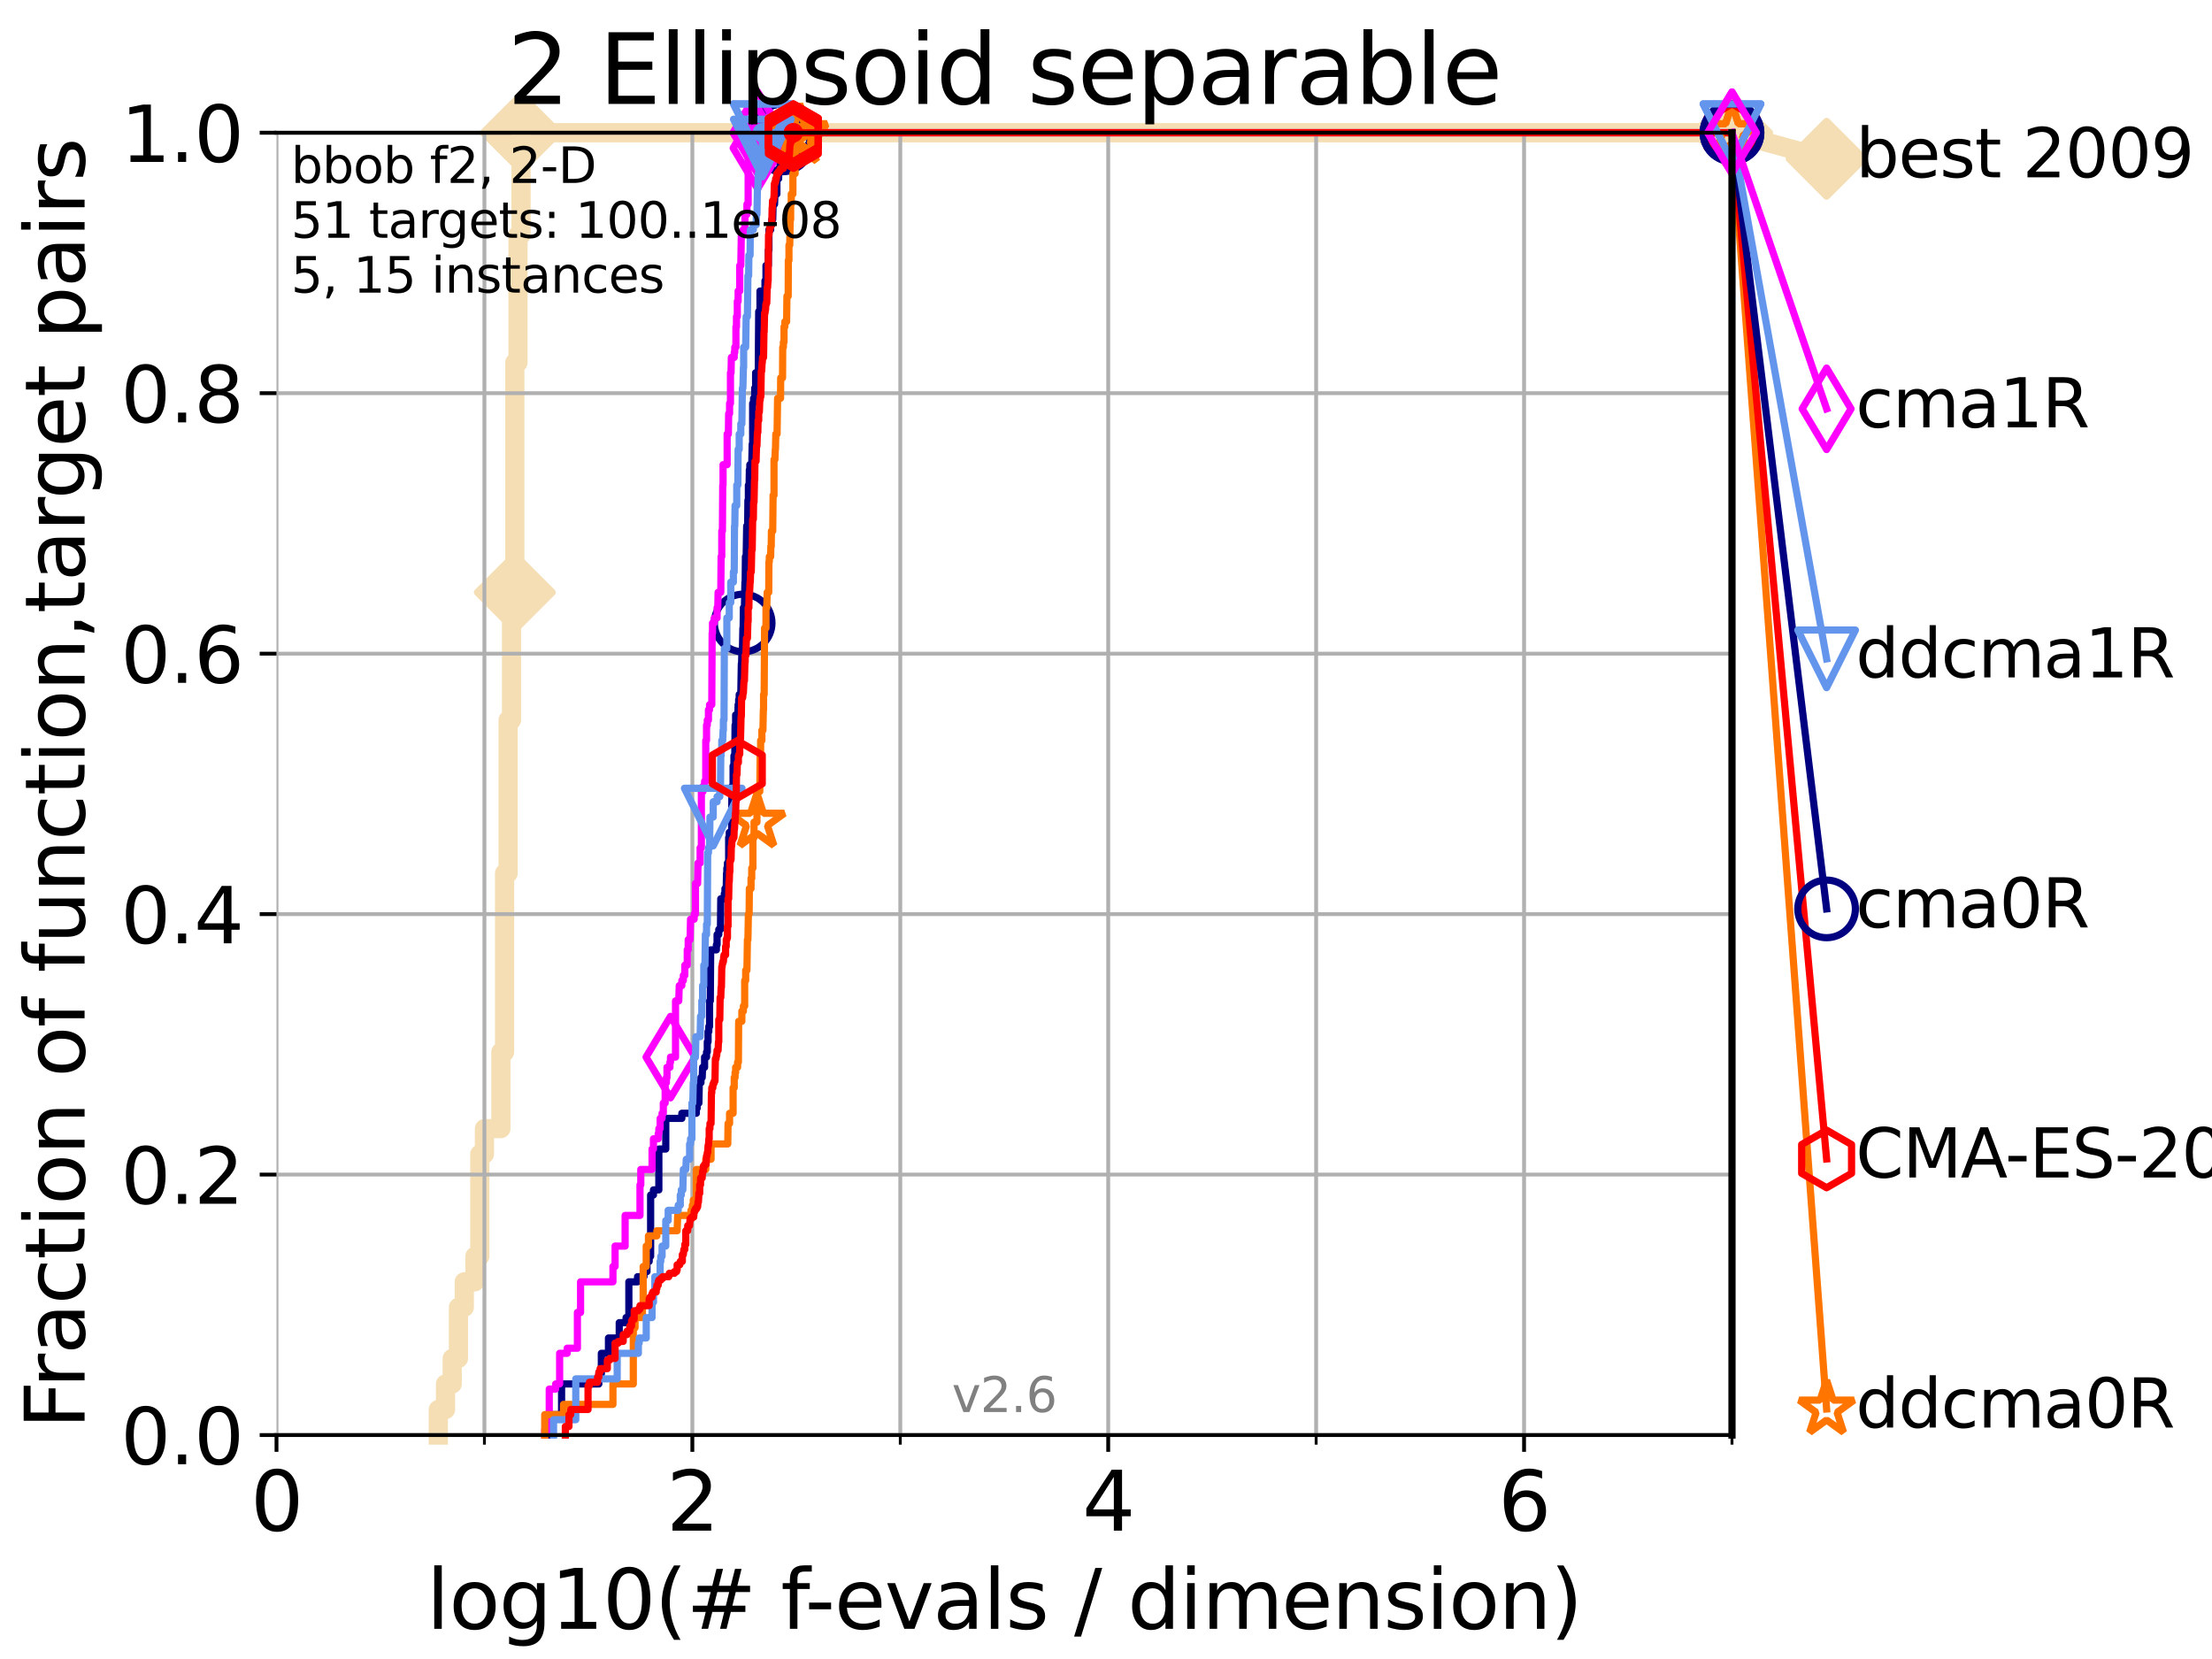 <?xml version="1.0" encoding="utf-8" standalone="no"?>
<!DOCTYPE svg PUBLIC "-//W3C//DTD SVG 1.1//EN"
  "http://www.w3.org/Graphics/SVG/1.1/DTD/svg11.dtd">
<svg xmlns:xlink="http://www.w3.org/1999/xlink" width="460.8pt" height="345.6pt" viewBox="0 0 460.8 345.6" xmlns="http://www.w3.org/2000/svg" version="1.1">
 <defs>
  <style type="text/css">*{stroke-linejoin: round; stroke-linecap: butt}</style>
 </defs>
 <g id="figure_1">
  <g id="patch_1">
   <path d="M 0 345.6 
L 460.8 345.6 
L 460.8 0 
L 0 0 
z
" style="fill: #ffffff"/>
  </g>
  <g id="axes_1">
   <g id="patch_2">
    <path d="M 57.6 298.944 
L 360.806 298.944 
L 360.806 27.648 
L 57.6 27.648 
z
" style="fill: #ffffff"/>
   </g>
   <g id="line2d_1">
    <path d="M 91.306 298.944 
L 91.306 293.624 
L 92.812 293.624 
L 92.812 288.305 
L 94.206 288.305 
L 94.206 282.985 
L 95.503 282.985 
L 95.503 272.346 
L 96.718 272.346 
L 96.718 267.027 
L 98.933 267.027 
L 98.933 261.707 
L 99.95 261.707 
L 99.95 240.429 
L 100.915 240.429 
L 100.915 235.11 
L 104.345 235.11 
L 104.345 219.151 
L 105.113 219.151 
L 105.113 181.914 
L 105.851 181.914 
L 105.851 149.997 
L 106.561 149.997 
L 106.561 123.4 
L 107.245 123.4 
L 107.245 75.524 
L 107.905 75.524 
L 107.905 48.926 
L 108.543 48.926 
L 108.543 27.648 
L 360.806 27.648 
" style="fill: none; stroke: #f5deb3; stroke-width: 4; stroke-linecap: square"/>
   </g>
   <g id="line2d_2">
    <defs>
     <path id="md1f2522ae9" d="M -0 7.778 
L 7.778 0 
L 0 -7.778 
L -7.778 -0 
z
" style="stroke: #f5deb3; stroke-width: 1.5; stroke-linejoin: miter"/>
    </defs>
    <g>
     <use xlink:href="#md1f2522ae9" x="107.245" y="123.4" style="fill: #f5deb3; stroke: #f5deb3; stroke-width: 1.5; stroke-linejoin: miter"/>
     <use xlink:href="#md1f2522ae9" x="108.543" y="27.648" style="fill: #f5deb3; stroke: #f5deb3; stroke-width: 1.5; stroke-linejoin: miter"/>
     <use xlink:href="#md1f2522ae9" x="108.543" y="27.648" style="fill: #f5deb3; stroke: #f5deb3; stroke-width: 1.5; stroke-linejoin: miter"/>
     <use xlink:href="#md1f2522ae9" x="108.543" y="27.648" style="fill: #f5deb3; stroke: #f5deb3; stroke-width: 1.5; stroke-linejoin: miter"/>
     <use xlink:href="#md1f2522ae9" x="360.806" y="27.648" style="fill: #f5deb3; stroke: #f5deb3; stroke-width: 1.5; stroke-linejoin: miter"/>
    </g>
   </g>
   <g id="line2d_3">
    <path style="fill: none; stroke: #f5deb3; stroke-width: 4; stroke-linecap: square"/>
    <g/>
   </g>
   <g id="line2d_4">
    <path d="M 360.806 27.648 
L 380.515 33.074 
" style="fill: none; stroke: #f5deb3; stroke-width: 4; stroke-linecap: square"/>
    <g>
     <use xlink:href="#md1f2522ae9" x="360.806" y="27.648" style="fill: #f5deb3; stroke: #f5deb3; stroke-width: 1.5; stroke-linejoin: miter"/>
     <use xlink:href="#md1f2522ae9" x="380.515" y="33.074" style="fill: #f5deb3; stroke: #f5deb3; stroke-width: 1.5; stroke-linejoin: miter"/>
    </g>
   </g>
   <g id="matplotlib.axis_1">
    <g id="xtick_1">
     <g id="line2d_5">
      <path d="M 57.6 298.944 
L 57.6 27.648 
" clip-path="url(#p180be7cdaf)" style="fill: none; stroke: #b0b0b0; stroke-width: 0.8; stroke-linecap: square"/>
     </g>
     <g id="line2d_6">
      <defs>
       <path id="me2d52d133c" d="M 0 0 
L 0 3.5 
" style="stroke: #000000; stroke-width: 0.8"/>
      </defs>
      <g>
       <use xlink:href="#me2d52d133c" x="57.6" y="298.944" style="stroke: #000000; stroke-width: 0.8"/>
      </g>
     </g>
     <g id="text_1">
      <!-- 0 -->
      <g transform="translate(52.192 318.861)scale(0.17 -0.17)">
       <defs>
        <path id="DejaVuSans-30" d="M 2034 4250 
Q 1547 4250 1301 3770 
Q 1056 3291 1056 2328 
Q 1056 1369 1301 889 
Q 1547 409 2034 409 
Q 2525 409 2770 889 
Q 3016 1369 3016 2328 
Q 3016 3291 2770 3770 
Q 2525 4250 2034 4250 
z
M 2034 4750 
Q 2819 4750 3233 4129 
Q 3647 3509 3647 2328 
Q 3647 1150 3233 529 
Q 2819 -91 2034 -91 
Q 1250 -91 836 529 
Q 422 1150 422 2328 
Q 422 3509 836 4129 
Q 1250 4750 2034 4750 
z
" transform="scale(0.016)"/>
       </defs>
       <use xlink:href="#DejaVuSans-30"/>
      </g>
     </g>
    </g>
    <g id="xtick_2">
     <g id="line2d_7">
      <path d="M 144.23 298.944 
L 144.23 27.648 
" clip-path="url(#p180be7cdaf)" style="fill: none; stroke: #b0b0b0; stroke-width: 0.8; stroke-linecap: square"/>
     </g>
     <g id="line2d_8">
      <g>
       <use xlink:href="#me2d52d133c" x="144.23" y="298.944" style="stroke: #000000; stroke-width: 0.8"/>
      </g>
     </g>
     <g id="text_2">
      <!-- 2 -->
      <g transform="translate(138.822 318.861)scale(0.17 -0.17)">
       <defs>
        <path id="DejaVuSans-32" d="M 1228 531 
L 3431 531 
L 3431 0 
L 469 0 
L 469 531 
Q 828 903 1448 1529 
Q 2069 2156 2228 2338 
Q 2531 2678 2651 2914 
Q 2772 3150 2772 3378 
Q 2772 3750 2511 3984 
Q 2250 4219 1831 4219 
Q 1534 4219 1204 4116 
Q 875 4013 500 3803 
L 500 4441 
Q 881 4594 1212 4672 
Q 1544 4750 1819 4750 
Q 2544 4750 2975 4387 
Q 3406 4025 3406 3419 
Q 3406 3131 3298 2873 
Q 3191 2616 2906 2266 
Q 2828 2175 2409 1742 
Q 1991 1309 1228 531 
z
" transform="scale(0.016)"/>
       </defs>
       <use xlink:href="#DejaVuSans-32"/>
      </g>
     </g>
    </g>
    <g id="xtick_3">
     <g id="line2d_9">
      <path d="M 230.861 298.944 
L 230.861 27.648 
" clip-path="url(#p180be7cdaf)" style="fill: none; stroke: #b0b0b0; stroke-width: 0.8; stroke-linecap: square"/>
     </g>
     <g id="line2d_10">
      <g>
       <use xlink:href="#me2d52d133c" x="230.861" y="298.944" style="stroke: #000000; stroke-width: 0.8"/>
      </g>
     </g>
     <g id="text_3">
      <!-- 4 -->
      <g transform="translate(225.453 318.861)scale(0.17 -0.17)">
       <defs>
        <path id="DejaVuSans-34" d="M 2419 4116 
L 825 1625 
L 2419 1625 
L 2419 4116 
z
M 2253 4666 
L 3047 4666 
L 3047 1625 
L 3713 1625 
L 3713 1100 
L 3047 1100 
L 3047 0 
L 2419 0 
L 2419 1100 
L 313 1100 
L 313 1709 
L 2253 4666 
z
" transform="scale(0.016)"/>
       </defs>
       <use xlink:href="#DejaVuSans-34"/>
      </g>
     </g>
    </g>
    <g id="xtick_4">
     <g id="line2d_11">
      <path d="M 317.491 298.944 
L 317.491 27.648 
" clip-path="url(#p180be7cdaf)" style="fill: none; stroke: #b0b0b0; stroke-width: 0.8; stroke-linecap: square"/>
     </g>
     <g id="line2d_12">
      <g>
       <use xlink:href="#me2d52d133c" x="317.491" y="298.944" style="stroke: #000000; stroke-width: 0.8"/>
      </g>
     </g>
     <g id="text_4">
      <!-- 6 -->
      <g transform="translate(312.083 318.861)scale(0.17 -0.17)">
       <defs>
        <path id="DejaVuSans-36" d="M 2113 2584 
Q 1688 2584 1439 2293 
Q 1191 2003 1191 1497 
Q 1191 994 1439 701 
Q 1688 409 2113 409 
Q 2538 409 2786 701 
Q 3034 994 3034 1497 
Q 3034 2003 2786 2293 
Q 2538 2584 2113 2584 
z
M 3366 4563 
L 3366 3988 
Q 3128 4100 2886 4159 
Q 2644 4219 2406 4219 
Q 1781 4219 1451 3797 
Q 1122 3375 1075 2522 
Q 1259 2794 1537 2939 
Q 1816 3084 2150 3084 
Q 2853 3084 3261 2657 
Q 3669 2231 3669 1497 
Q 3669 778 3244 343 
Q 2819 -91 2113 -91 
Q 1303 -91 875 529 
Q 447 1150 447 2328 
Q 447 3434 972 4092 
Q 1497 4750 2381 4750 
Q 2619 4750 2861 4703 
Q 3103 4656 3366 4563 
z
" transform="scale(0.016)"/>
       </defs>
       <use xlink:href="#DejaVuSans-36"/>
      </g>
     </g>
    </g>
    <g id="xtick_5">
     <g id="line2d_13">
      <path d="M 100.915 298.944 
L 100.915 27.648 
" clip-path="url(#p180be7cdaf)" style="fill: none; stroke: #b0b0b0; stroke-width: 0.8; stroke-linecap: square"/>
     </g>
     <g id="line2d_14">
      <defs>
       <path id="m7d0fe25057" d="M 0 0 
L 0 2 
" style="stroke: #000000; stroke-width: 0.6"/>
      </defs>
      <g>
       <use xlink:href="#m7d0fe25057" x="100.915" y="298.944" style="stroke: #000000; stroke-width: 0.6"/>
      </g>
     </g>
    </g>
    <g id="xtick_6">
     <g id="line2d_15">
      <path d="M 187.546 298.944 
L 187.546 27.648 
" clip-path="url(#p180be7cdaf)" style="fill: none; stroke: #b0b0b0; stroke-width: 0.8; stroke-linecap: square"/>
     </g>
     <g id="line2d_16">
      <g>
       <use xlink:href="#m7d0fe25057" x="187.546" y="298.944" style="stroke: #000000; stroke-width: 0.6"/>
      </g>
     </g>
    </g>
    <g id="xtick_7">
     <g id="line2d_17">
      <path d="M 274.176 298.944 
L 274.176 27.648 
" clip-path="url(#p180be7cdaf)" style="fill: none; stroke: #b0b0b0; stroke-width: 0.8; stroke-linecap: square"/>
     </g>
     <g id="line2d_18">
      <g>
       <use xlink:href="#m7d0fe25057" x="274.176" y="298.944" style="stroke: #000000; stroke-width: 0.6"/>
      </g>
     </g>
    </g>
    <g id="xtick_8">
     <g id="line2d_19">
      <path d="M 360.806 298.944 
L 360.806 27.648 
" clip-path="url(#p180be7cdaf)" style="fill: none; stroke: #b0b0b0; stroke-width: 0.8; stroke-linecap: square"/>
     </g>
     <g id="line2d_20">
      <g>
       <use xlink:href="#m7d0fe25057" x="360.806" y="298.944" style="stroke: #000000; stroke-width: 0.6"/>
      </g>
     </g>
    </g>
    <g id="text_5">
     <!-- log10(# f-evals / dimension) -->
     <g transform="translate(88.823 339.314)scale(0.17 -0.17)">
      <defs>
       <path id="DejaVuSans-6c" d="M 603 4863 
L 1178 4863 
L 1178 0 
L 603 0 
L 603 4863 
z
" transform="scale(0.016)"/>
       <path id="DejaVuSans-6f" d="M 1959 3097 
Q 1497 3097 1228 2736 
Q 959 2375 959 1747 
Q 959 1119 1226 758 
Q 1494 397 1959 397 
Q 2419 397 2687 759 
Q 2956 1122 2956 1747 
Q 2956 2369 2687 2733 
Q 2419 3097 1959 3097 
z
M 1959 3584 
Q 2709 3584 3137 3096 
Q 3566 2609 3566 1747 
Q 3566 888 3137 398 
Q 2709 -91 1959 -91 
Q 1206 -91 779 398 
Q 353 888 353 1747 
Q 353 2609 779 3096 
Q 1206 3584 1959 3584 
z
" transform="scale(0.016)"/>
       <path id="DejaVuSans-67" d="M 2906 1791 
Q 2906 2416 2648 2759 
Q 2391 3103 1925 3103 
Q 1463 3103 1205 2759 
Q 947 2416 947 1791 
Q 947 1169 1205 825 
Q 1463 481 1925 481 
Q 2391 481 2648 825 
Q 2906 1169 2906 1791 
z
M 3481 434 
Q 3481 -459 3084 -895 
Q 2688 -1331 1869 -1331 
Q 1566 -1331 1297 -1286 
Q 1028 -1241 775 -1147 
L 775 -588 
Q 1028 -725 1275 -790 
Q 1522 -856 1778 -856 
Q 2344 -856 2625 -561 
Q 2906 -266 2906 331 
L 2906 616 
Q 2728 306 2450 153 
Q 2172 0 1784 0 
Q 1141 0 747 490 
Q 353 981 353 1791 
Q 353 2603 747 3093 
Q 1141 3584 1784 3584 
Q 2172 3584 2450 3431 
Q 2728 3278 2906 2969 
L 2906 3500 
L 3481 3500 
L 3481 434 
z
" transform="scale(0.016)"/>
       <path id="DejaVuSans-31" d="M 794 531 
L 1825 531 
L 1825 4091 
L 703 3866 
L 703 4441 
L 1819 4666 
L 2450 4666 
L 2450 531 
L 3481 531 
L 3481 0 
L 794 0 
L 794 531 
z
" transform="scale(0.016)"/>
       <path id="DejaVuSans-28" d="M 1984 4856 
Q 1566 4138 1362 3434 
Q 1159 2731 1159 2009 
Q 1159 1288 1364 580 
Q 1569 -128 1984 -844 
L 1484 -844 
Q 1016 -109 783 600 
Q 550 1309 550 2009 
Q 550 2706 781 3412 
Q 1013 4119 1484 4856 
L 1984 4856 
z
" transform="scale(0.016)"/>
       <path id="DejaVuSans-23" d="M 3272 2816 
L 2363 2816 
L 2100 1772 
L 3016 1772 
L 3272 2816 
z
M 2803 4594 
L 2478 3297 
L 3391 3297 
L 3719 4594 
L 4219 4594 
L 3897 3297 
L 4872 3297 
L 4872 2816 
L 3775 2816 
L 3519 1772 
L 4513 1772 
L 4513 1294 
L 3397 1294 
L 3072 0 
L 2572 0 
L 2894 1294 
L 1978 1294 
L 1656 0 
L 1153 0 
L 1478 1294 
L 494 1294 
L 494 1772 
L 1594 1772 
L 1856 2816 
L 850 2816 
L 850 3297 
L 1978 3297 
L 2297 4594 
L 2803 4594 
z
" transform="scale(0.016)"/>
       <path id="DejaVuSans-20" transform="scale(0.016)"/>
       <path id="DejaVuSans-66" d="M 2375 4863 
L 2375 4384 
L 1825 4384 
Q 1516 4384 1395 4259 
Q 1275 4134 1275 3809 
L 1275 3500 
L 2222 3500 
L 2222 3053 
L 1275 3053 
L 1275 0 
L 697 0 
L 697 3053 
L 147 3053 
L 147 3500 
L 697 3500 
L 697 3744 
Q 697 4328 969 4595 
Q 1241 4863 1831 4863 
L 2375 4863 
z
" transform="scale(0.016)"/>
       <path id="DejaVuSans-2d" d="M 313 2009 
L 1997 2009 
L 1997 1497 
L 313 1497 
L 313 2009 
z
" transform="scale(0.016)"/>
       <path id="DejaVuSans-65" d="M 3597 1894 
L 3597 1613 
L 953 1613 
Q 991 1019 1311 708 
Q 1631 397 2203 397 
Q 2534 397 2845 478 
Q 3156 559 3463 722 
L 3463 178 
Q 3153 47 2828 -22 
Q 2503 -91 2169 -91 
Q 1331 -91 842 396 
Q 353 884 353 1716 
Q 353 2575 817 3079 
Q 1281 3584 2069 3584 
Q 2775 3584 3186 3129 
Q 3597 2675 3597 1894 
z
M 3022 2063 
Q 3016 2534 2758 2815 
Q 2500 3097 2075 3097 
Q 1594 3097 1305 2825 
Q 1016 2553 972 2059 
L 3022 2063 
z
" transform="scale(0.016)"/>
       <path id="DejaVuSans-76" d="M 191 3500 
L 800 3500 
L 1894 563 
L 2988 3500 
L 3597 3500 
L 2284 0 
L 1503 0 
L 191 3500 
z
" transform="scale(0.016)"/>
       <path id="DejaVuSans-61" d="M 2194 1759 
Q 1497 1759 1228 1600 
Q 959 1441 959 1056 
Q 959 750 1161 570 
Q 1363 391 1709 391 
Q 2188 391 2477 730 
Q 2766 1069 2766 1631 
L 2766 1759 
L 2194 1759 
z
M 3341 1997 
L 3341 0 
L 2766 0 
L 2766 531 
Q 2569 213 2275 61 
Q 1981 -91 1556 -91 
Q 1019 -91 701 211 
Q 384 513 384 1019 
Q 384 1609 779 1909 
Q 1175 2209 1959 2209 
L 2766 2209 
L 2766 2266 
Q 2766 2663 2505 2880 
Q 2244 3097 1772 3097 
Q 1472 3097 1187 3025 
Q 903 2953 641 2809 
L 641 3341 
Q 956 3463 1253 3523 
Q 1550 3584 1831 3584 
Q 2591 3584 2966 3190 
Q 3341 2797 3341 1997 
z
" transform="scale(0.016)"/>
       <path id="DejaVuSans-73" d="M 2834 3397 
L 2834 2853 
Q 2591 2978 2328 3040 
Q 2066 3103 1784 3103 
Q 1356 3103 1142 2972 
Q 928 2841 928 2578 
Q 928 2378 1081 2264 
Q 1234 2150 1697 2047 
L 1894 2003 
Q 2506 1872 2764 1633 
Q 3022 1394 3022 966 
Q 3022 478 2636 193 
Q 2250 -91 1575 -91 
Q 1294 -91 989 -36 
Q 684 19 347 128 
L 347 722 
Q 666 556 975 473 
Q 1284 391 1588 391 
Q 1994 391 2212 530 
Q 2431 669 2431 922 
Q 2431 1156 2273 1281 
Q 2116 1406 1581 1522 
L 1381 1569 
Q 847 1681 609 1914 
Q 372 2147 372 2553 
Q 372 3047 722 3315 
Q 1072 3584 1716 3584 
Q 2034 3584 2315 3537 
Q 2597 3491 2834 3397 
z
" transform="scale(0.016)"/>
       <path id="DejaVuSans-2f" d="M 1625 4666 
L 2156 4666 
L 531 -594 
L 0 -594 
L 1625 4666 
z
" transform="scale(0.016)"/>
       <path id="DejaVuSans-64" d="M 2906 2969 
L 2906 4863 
L 3481 4863 
L 3481 0 
L 2906 0 
L 2906 525 
Q 2725 213 2448 61 
Q 2172 -91 1784 -91 
Q 1150 -91 751 415 
Q 353 922 353 1747 
Q 353 2572 751 3078 
Q 1150 3584 1784 3584 
Q 2172 3584 2448 3432 
Q 2725 3281 2906 2969 
z
M 947 1747 
Q 947 1113 1208 752 
Q 1469 391 1925 391 
Q 2381 391 2643 752 
Q 2906 1113 2906 1747 
Q 2906 2381 2643 2742 
Q 2381 3103 1925 3103 
Q 1469 3103 1208 2742 
Q 947 2381 947 1747 
z
" transform="scale(0.016)"/>
       <path id="DejaVuSans-69" d="M 603 3500 
L 1178 3500 
L 1178 0 
L 603 0 
L 603 3500 
z
M 603 4863 
L 1178 4863 
L 1178 4134 
L 603 4134 
L 603 4863 
z
" transform="scale(0.016)"/>
       <path id="DejaVuSans-6d" d="M 3328 2828 
Q 3544 3216 3844 3400 
Q 4144 3584 4550 3584 
Q 5097 3584 5394 3201 
Q 5691 2819 5691 2113 
L 5691 0 
L 5113 0 
L 5113 2094 
Q 5113 2597 4934 2840 
Q 4756 3084 4391 3084 
Q 3944 3084 3684 2787 
Q 3425 2491 3425 1978 
L 3425 0 
L 2847 0 
L 2847 2094 
Q 2847 2600 2669 2842 
Q 2491 3084 2119 3084 
Q 1678 3084 1418 2786 
Q 1159 2488 1159 1978 
L 1159 0 
L 581 0 
L 581 3500 
L 1159 3500 
L 1159 2956 
Q 1356 3278 1631 3431 
Q 1906 3584 2284 3584 
Q 2666 3584 2933 3390 
Q 3200 3197 3328 2828 
z
" transform="scale(0.016)"/>
       <path id="DejaVuSans-6e" d="M 3513 2113 
L 3513 0 
L 2938 0 
L 2938 2094 
Q 2938 2591 2744 2837 
Q 2550 3084 2163 3084 
Q 1697 3084 1428 2787 
Q 1159 2491 1159 1978 
L 1159 0 
L 581 0 
L 581 3500 
L 1159 3500 
L 1159 2956 
Q 1366 3272 1645 3428 
Q 1925 3584 2291 3584 
Q 2894 3584 3203 3211 
Q 3513 2838 3513 2113 
z
" transform="scale(0.016)"/>
       <path id="DejaVuSans-29" d="M 513 4856 
L 1013 4856 
Q 1481 4119 1714 3412 
Q 1947 2706 1947 2009 
Q 1947 1309 1714 600 
Q 1481 -109 1013 -844 
L 513 -844 
Q 928 -128 1133 580 
Q 1338 1288 1338 2009 
Q 1338 2731 1133 3434 
Q 928 4138 513 4856 
z
" transform="scale(0.016)"/>
      </defs>
      <use xlink:href="#DejaVuSans-6c"/>
      <use xlink:href="#DejaVuSans-6f" x="27.783"/>
      <use xlink:href="#DejaVuSans-67" x="88.965"/>
      <use xlink:href="#DejaVuSans-31" x="152.441"/>
      <use xlink:href="#DejaVuSans-30" x="216.064"/>
      <use xlink:href="#DejaVuSans-28" x="279.688"/>
      <use xlink:href="#DejaVuSans-23" x="318.701"/>
      <use xlink:href="#DejaVuSans-20" x="402.49"/>
      <use xlink:href="#DejaVuSans-66" x="434.277"/>
      <use xlink:href="#DejaVuSans-2d" x="463.982"/>
      <use xlink:href="#DejaVuSans-65" x="500.066"/>
      <use xlink:href="#DejaVuSans-76" x="561.59"/>
      <use xlink:href="#DejaVuSans-61" x="620.77"/>
      <use xlink:href="#DejaVuSans-6c" x="682.049"/>
      <use xlink:href="#DejaVuSans-73" x="709.832"/>
      <use xlink:href="#DejaVuSans-20" x="761.932"/>
      <use xlink:href="#DejaVuSans-2f" x="793.719"/>
      <use xlink:href="#DejaVuSans-20" x="827.41"/>
      <use xlink:href="#DejaVuSans-64" x="859.197"/>
      <use xlink:href="#DejaVuSans-69" x="922.674"/>
      <use xlink:href="#DejaVuSans-6d" x="950.457"/>
      <use xlink:href="#DejaVuSans-65" x="1047.869"/>
      <use xlink:href="#DejaVuSans-6e" x="1109.393"/>
      <use xlink:href="#DejaVuSans-73" x="1172.771"/>
      <use xlink:href="#DejaVuSans-69" x="1224.871"/>
      <use xlink:href="#DejaVuSans-6f" x="1252.654"/>
      <use xlink:href="#DejaVuSans-6e" x="1313.836"/>
      <use xlink:href="#DejaVuSans-29" x="1377.215"/>
     </g>
    </g>
   </g>
   <g id="matplotlib.axis_2">
    <g id="ytick_1">
     <g id="line2d_21">
      <path d="M 57.6 298.944 
L 360.806 298.944 
" clip-path="url(#p180be7cdaf)" style="fill: none; stroke: #b0b0b0; stroke-width: 0.8; stroke-linecap: square"/>
     </g>
     <g id="line2d_22">
      <defs>
       <path id="m825f14ec61" d="M 0 0 
L -3.5 0 
" style="stroke: #000000; stroke-width: 0.8"/>
      </defs>
      <g>
       <use xlink:href="#m825f14ec61" x="57.6" y="298.944" style="stroke: #000000; stroke-width: 0.8"/>
      </g>
     </g>
     <g id="text_6">
      <!-- 0.0 -->
      <g transform="translate(25.155 305.023)scale(0.16 -0.16)">
       <defs>
        <path id="DejaVuSans-2e" d="M 684 794 
L 1344 794 
L 1344 0 
L 684 0 
L 684 794 
z
" transform="scale(0.016)"/>
       </defs>
       <use xlink:href="#DejaVuSans-30"/>
       <use xlink:href="#DejaVuSans-2e" x="63.623"/>
       <use xlink:href="#DejaVuSans-30" x="95.41"/>
      </g>
     </g>
    </g>
    <g id="ytick_2">
     <g id="line2d_23">
      <path d="M 57.6 244.685 
L 360.806 244.685 
" clip-path="url(#p180be7cdaf)" style="fill: none; stroke: #b0b0b0; stroke-width: 0.8; stroke-linecap: square"/>
     </g>
     <g id="line2d_24">
      <g>
       <use xlink:href="#m825f14ec61" x="57.6" y="244.685" style="stroke: #000000; stroke-width: 0.8"/>
      </g>
     </g>
     <g id="text_7">
      <!-- 0.2 -->
      <g transform="translate(25.155 250.764)scale(0.16 -0.16)">
       <use xlink:href="#DejaVuSans-30"/>
       <use xlink:href="#DejaVuSans-2e" x="63.623"/>
       <use xlink:href="#DejaVuSans-32" x="95.41"/>
      </g>
     </g>
    </g>
    <g id="ytick_3">
     <g id="line2d_25">
      <path d="M 57.6 190.426 
L 360.806 190.426 
" clip-path="url(#p180be7cdaf)" style="fill: none; stroke: #b0b0b0; stroke-width: 0.8; stroke-linecap: square"/>
     </g>
     <g id="line2d_26">
      <g>
       <use xlink:href="#m825f14ec61" x="57.6" y="190.426" style="stroke: #000000; stroke-width: 0.8"/>
      </g>
     </g>
     <g id="text_8">
      <!-- 0.4 -->
      <g transform="translate(25.155 196.504)scale(0.16 -0.16)">
       <use xlink:href="#DejaVuSans-30"/>
       <use xlink:href="#DejaVuSans-2e" x="63.623"/>
       <use xlink:href="#DejaVuSans-34" x="95.41"/>
      </g>
     </g>
    </g>
    <g id="ytick_4">
     <g id="line2d_27">
      <path d="M 57.6 136.166 
L 360.806 136.166 
" clip-path="url(#p180be7cdaf)" style="fill: none; stroke: #b0b0b0; stroke-width: 0.8; stroke-linecap: square"/>
     </g>
     <g id="line2d_28">
      <g>
       <use xlink:href="#m825f14ec61" x="57.6" y="136.166" style="stroke: #000000; stroke-width: 0.8"/>
      </g>
     </g>
     <g id="text_9">
      <!-- 0.6 -->
      <g transform="translate(25.155 142.245)scale(0.16 -0.16)">
       <use xlink:href="#DejaVuSans-30"/>
       <use xlink:href="#DejaVuSans-2e" x="63.623"/>
       <use xlink:href="#DejaVuSans-36" x="95.41"/>
      </g>
     </g>
    </g>
    <g id="ytick_5">
     <g id="line2d_29">
      <path d="M 57.6 81.907 
L 360.806 81.907 
" clip-path="url(#p180be7cdaf)" style="fill: none; stroke: #b0b0b0; stroke-width: 0.8; stroke-linecap: square"/>
     </g>
     <g id="line2d_30">
      <g>
       <use xlink:href="#m825f14ec61" x="57.6" y="81.907" style="stroke: #000000; stroke-width: 0.8"/>
      </g>
     </g>
     <g id="text_10">
      <!-- 0.8 -->
      <g transform="translate(25.155 87.986)scale(0.16 -0.16)">
       <defs>
        <path id="DejaVuSans-38" d="M 2034 2216 
Q 1584 2216 1326 1975 
Q 1069 1734 1069 1313 
Q 1069 891 1326 650 
Q 1584 409 2034 409 
Q 2484 409 2743 651 
Q 3003 894 3003 1313 
Q 3003 1734 2745 1975 
Q 2488 2216 2034 2216 
z
M 1403 2484 
Q 997 2584 770 2862 
Q 544 3141 544 3541 
Q 544 4100 942 4425 
Q 1341 4750 2034 4750 
Q 2731 4750 3128 4425 
Q 3525 4100 3525 3541 
Q 3525 3141 3298 2862 
Q 3072 2584 2669 2484 
Q 3125 2378 3379 2068 
Q 3634 1759 3634 1313 
Q 3634 634 3220 271 
Q 2806 -91 2034 -91 
Q 1263 -91 848 271 
Q 434 634 434 1313 
Q 434 1759 690 2068 
Q 947 2378 1403 2484 
z
M 1172 3481 
Q 1172 3119 1398 2916 
Q 1625 2713 2034 2713 
Q 2441 2713 2670 2916 
Q 2900 3119 2900 3481 
Q 2900 3844 2670 4047 
Q 2441 4250 2034 4250 
Q 1625 4250 1398 4047 
Q 1172 3844 1172 3481 
z
" transform="scale(0.016)"/>
       </defs>
       <use xlink:href="#DejaVuSans-30"/>
       <use xlink:href="#DejaVuSans-2e" x="63.623"/>
       <use xlink:href="#DejaVuSans-38" x="95.41"/>
      </g>
     </g>
    </g>
    <g id="ytick_6">
     <g id="line2d_31">
      <path d="M 57.6 27.648 
L 360.806 27.648 
" clip-path="url(#p180be7cdaf)" style="fill: none; stroke: #b0b0b0; stroke-width: 0.8; stroke-linecap: square"/>
     </g>
     <g id="line2d_32">
      <g>
       <use xlink:href="#m825f14ec61" x="57.6" y="27.648" style="stroke: #000000; stroke-width: 0.8"/>
      </g>
     </g>
     <g id="text_11">
      <!-- 1.0 -->
      <g transform="translate(25.155 33.727)scale(0.16 -0.16)">
       <use xlink:href="#DejaVuSans-31"/>
       <use xlink:href="#DejaVuSans-2e" x="63.623"/>
       <use xlink:href="#DejaVuSans-30" x="95.41"/>
      </g>
     </g>
    </g>
    <g id="text_12">
     <!-- Fraction of function,target pairs -->
     <g transform="translate(17.62 297.681)rotate(-90)scale(0.17 -0.17)">
      <defs>
       <path id="DejaVuSans-46" d="M 628 4666 
L 3309 4666 
L 3309 4134 
L 1259 4134 
L 1259 2759 
L 3109 2759 
L 3109 2228 
L 1259 2228 
L 1259 0 
L 628 0 
L 628 4666 
z
" transform="scale(0.016)"/>
       <path id="DejaVuSans-72" d="M 2631 2963 
Q 2534 3019 2420 3045 
Q 2306 3072 2169 3072 
Q 1681 3072 1420 2755 
Q 1159 2438 1159 1844 
L 1159 0 
L 581 0 
L 581 3500 
L 1159 3500 
L 1159 2956 
Q 1341 3275 1631 3429 
Q 1922 3584 2338 3584 
Q 2397 3584 2469 3576 
Q 2541 3569 2628 3553 
L 2631 2963 
z
" transform="scale(0.016)"/>
       <path id="DejaVuSans-63" d="M 3122 3366 
L 3122 2828 
Q 2878 2963 2633 3030 
Q 2388 3097 2138 3097 
Q 1578 3097 1268 2742 
Q 959 2388 959 1747 
Q 959 1106 1268 751 
Q 1578 397 2138 397 
Q 2388 397 2633 464 
Q 2878 531 3122 666 
L 3122 134 
Q 2881 22 2623 -34 
Q 2366 -91 2075 -91 
Q 1284 -91 818 406 
Q 353 903 353 1747 
Q 353 2603 823 3093 
Q 1294 3584 2113 3584 
Q 2378 3584 2631 3529 
Q 2884 3475 3122 3366 
z
" transform="scale(0.016)"/>
       <path id="DejaVuSans-74" d="M 1172 4494 
L 1172 3500 
L 2356 3500 
L 2356 3053 
L 1172 3053 
L 1172 1153 
Q 1172 725 1289 603 
Q 1406 481 1766 481 
L 2356 481 
L 2356 0 
L 1766 0 
Q 1100 0 847 248 
Q 594 497 594 1153 
L 594 3053 
L 172 3053 
L 172 3500 
L 594 3500 
L 594 4494 
L 1172 4494 
z
" transform="scale(0.016)"/>
       <path id="DejaVuSans-75" d="M 544 1381 
L 544 3500 
L 1119 3500 
L 1119 1403 
Q 1119 906 1312 657 
Q 1506 409 1894 409 
Q 2359 409 2629 706 
Q 2900 1003 2900 1516 
L 2900 3500 
L 3475 3500 
L 3475 0 
L 2900 0 
L 2900 538 
Q 2691 219 2414 64 
Q 2138 -91 1772 -91 
Q 1169 -91 856 284 
Q 544 659 544 1381 
z
M 1991 3584 
L 1991 3584 
z
" transform="scale(0.016)"/>
       <path id="DejaVuSans-2c" d="M 750 794 
L 1409 794 
L 1409 256 
L 897 -744 
L 494 -744 
L 750 256 
L 750 794 
z
" transform="scale(0.016)"/>
       <path id="DejaVuSans-70" d="M 1159 525 
L 1159 -1331 
L 581 -1331 
L 581 3500 
L 1159 3500 
L 1159 2969 
Q 1341 3281 1617 3432 
Q 1894 3584 2278 3584 
Q 2916 3584 3314 3078 
Q 3713 2572 3713 1747 
Q 3713 922 3314 415 
Q 2916 -91 2278 -91 
Q 1894 -91 1617 61 
Q 1341 213 1159 525 
z
M 3116 1747 
Q 3116 2381 2855 2742 
Q 2594 3103 2138 3103 
Q 1681 3103 1420 2742 
Q 1159 2381 1159 1747 
Q 1159 1113 1420 752 
Q 1681 391 2138 391 
Q 2594 391 2855 752 
Q 3116 1113 3116 1747 
z
" transform="scale(0.016)"/>
      </defs>
      <use xlink:href="#DejaVuSans-46"/>
      <use xlink:href="#DejaVuSans-72" x="50.27"/>
      <use xlink:href="#DejaVuSans-61" x="91.383"/>
      <use xlink:href="#DejaVuSans-63" x="152.662"/>
      <use xlink:href="#DejaVuSans-74" x="207.643"/>
      <use xlink:href="#DejaVuSans-69" x="246.852"/>
      <use xlink:href="#DejaVuSans-6f" x="274.635"/>
      <use xlink:href="#DejaVuSans-6e" x="335.816"/>
      <use xlink:href="#DejaVuSans-20" x="399.195"/>
      <use xlink:href="#DejaVuSans-6f" x="430.982"/>
      <use xlink:href="#DejaVuSans-66" x="492.164"/>
      <use xlink:href="#DejaVuSans-20" x="527.369"/>
      <use xlink:href="#DejaVuSans-66" x="559.156"/>
      <use xlink:href="#DejaVuSans-75" x="594.361"/>
      <use xlink:href="#DejaVuSans-6e" x="657.74"/>
      <use xlink:href="#DejaVuSans-63" x="721.119"/>
      <use xlink:href="#DejaVuSans-74" x="776.1"/>
      <use xlink:href="#DejaVuSans-69" x="815.309"/>
      <use xlink:href="#DejaVuSans-6f" x="843.092"/>
      <use xlink:href="#DejaVuSans-6e" x="904.273"/>
      <use xlink:href="#DejaVuSans-2c" x="967.652"/>
      <use xlink:href="#DejaVuSans-74" x="999.439"/>
      <use xlink:href="#DejaVuSans-61" x="1038.648"/>
      <use xlink:href="#DejaVuSans-72" x="1099.928"/>
      <use xlink:href="#DejaVuSans-67" x="1139.291"/>
      <use xlink:href="#DejaVuSans-65" x="1202.768"/>
      <use xlink:href="#DejaVuSans-74" x="1264.291"/>
      <use xlink:href="#DejaVuSans-20" x="1303.5"/>
      <use xlink:href="#DejaVuSans-70" x="1335.287"/>
      <use xlink:href="#DejaVuSans-61" x="1398.764"/>
      <use xlink:href="#DejaVuSans-69" x="1460.043"/>
      <use xlink:href="#DejaVuSans-72" x="1487.826"/>
      <use xlink:href="#DejaVuSans-73" x="1528.939"/>
     </g>
    </g>
   </g>
   <g id="line2d_33">
    <defs>
     <path id="mcc8f0580f7" d="M 0 1.5 
C 0.398 1.5 0.779 1.342 1.061 1.061 
C 1.342 0.779 1.5 0.398 1.5 0 
C 1.5 -0.398 1.342 -0.779 1.061 -1.061 
C 0.779 -1.342 0.398 -1.5 0 -1.5 
C -0.398 -1.5 -0.779 -1.342 -1.061 -1.061 
C -1.342 -0.779 -1.5 -0.398 -1.5 0 
C -1.5 0.398 -1.342 0.779 -1.061 1.061 
C -0.779 1.342 -0.398 1.5 0 1.5 
z
" style="stroke: #f5deb3"/>
    </defs>
    <g>
     <use xlink:href="#mcc8f0580f7" x="108.543" y="27.648" style="fill: #f5deb3; stroke: #f5deb3"/>
     <use xlink:href="#mcc8f0580f7" x="108.543" y="27.648" style="fill: #f5deb3; stroke: #f5deb3"/>
    </g>
   </g>
   <g id="line2d_34">
    <defs>
     <path id="me8bd4558e2" d="M 0 1.5 
C 0.398 1.5 0.779 1.342 1.061 1.061 
C 1.342 0.779 1.5 0.398 1.5 0 
C 1.5 -0.398 1.342 -0.779 1.061 -1.061 
C 0.779 -1.342 0.398 -1.5 0 -1.5 
C -0.398 -1.5 -0.779 -1.342 -1.061 -1.061 
C -1.342 -0.779 -1.5 -0.398 -1.5 0 
C -1.5 0.398 -1.342 0.779 -1.061 1.061 
C -0.779 1.342 -0.398 1.5 0 1.5 
z
" style="stroke: #000080"/>
    </defs>
    <g>
     <use xlink:href="#me8bd4558e2" x="162.985" y="27.648" style="fill: #000080; stroke: #000080"/>
     <use xlink:href="#me8bd4558e2" x="162.985" y="27.648" style="fill: #000080; stroke: #000080"/>
    </g>
   </g>
   <g id="line2d_35">
    <path d="M 113.954 298.944 
L 113.954 294.688 
L 116.988 294.688 
L 116.988 288.305 
L 124.748 288.305 
L 124.748 286.177 
L 125.271 286.177 
L 125.271 281.922 
L 126.757 281.922 
L 126.757 278.73 
L 128.999 278.73 
L 128.999 275.538 
L 130.423 275.538 
L 130.423 274.474 
L 131.002 274.474 
L 131.002 267.027 
L 132.812 267.027 
L 132.812 265.963 
L 134.145 265.963 
L 134.145 264.899 
L 134.777 264.899 
L 134.777 262.771 
L 135.238 262.771 
L 135.238 261.707 
L 135.539 261.707 
L 135.539 248.94 
L 136.127 248.94 
L 136.127 247.877 
L 137.25 247.877 
L 137.25 239.365 
L 138.693 239.365 
L 138.693 232.982 
L 142.038 232.982 
L 142.038 231.918 
L 145.058 231.918 
L 145.058 230.854 
L 145.238 230.854 
L 145.238 229.79 
L 145.591 229.79 
L 145.678 225.534 
L 146.023 225.534 
L 146.023 224.471 
L 146.278 224.471 
L 146.362 222.343 
L 146.778 222.343 
L 146.778 220.215 
L 147.184 220.215 
L 147.184 219.151 
L 147.344 219.151 
L 147.344 217.023 
L 147.503 217.023 
L 147.503 214.895 
L 147.66 214.895 
L 147.66 213.832 
L 147.816 213.832 
L 147.816 208.512 
L 147.971 208.512 
L 148.048 197.873 
L 149.238 197.873 
L 149.238 196.809 
L 149.382 196.809 
L 149.382 194.681 
L 149.736 194.681 
L 149.736 193.617 
L 150.084 193.617 
L 150.152 187.234 
L 150.893 187.234 
L 150.893 186.17 
L 151.024 186.17 
L 151.024 185.106 
L 151.285 185.106 
L 151.349 181.914 
L 151.414 181.914 
L 151.414 180.85 
L 151.542 180.85 
L 151.542 179.787 
L 151.795 179.787 
L 151.795 174.467 
L 151.92 174.467 
L 151.92 173.403 
L 152.414 173.403 
L 152.475 163.828 
L 152.716 163.828 
L 152.716 159.572 
L 152.895 159.572 
L 152.895 157.445 
L 153.072 157.445 
L 153.131 151.061 
L 153.247 151.061 
L 153.247 148.933 
L 153.708 148.933 
L 153.764 146.805 
L 153.877 146.805 
L 153.877 145.742 
L 153.99 145.742 
L 153.99 144.678 
L 154.323 144.678 
L 154.432 138.294 
L 154.487 138.294 
L 154.541 136.166 
L 154.65 136.166 
L 154.758 130.847 
L 154.811 130.847 
L 154.865 126.591 
L 155.077 126.591 
L 155.183 121.272 
L 155.235 121.272 
L 155.288 115.952 
L 155.444 115.952 
L 155.547 109.569 
L 155.752 109.569 
L 155.803 104.249 
L 155.904 104.249 
L 155.904 101.058 
L 156.056 101.058 
L 156.106 97.866 
L 156.205 97.866 
L 156.205 96.802 
L 156.599 96.802 
L 156.697 92.546 
L 156.793 92.546 
L 156.793 84.035 
L 156.985 84.035 
L 156.985 82.971 
L 157.222 82.971 
L 157.222 80.843 
L 157.41 80.843 
L 157.41 77.652 
L 157.962 77.652 
L 158.053 64.885 
L 158.321 64.885 
L 158.321 60.629 
L 159.359 60.629 
L 159.359 58.501 
L 159.569 58.501 
L 159.569 55.31 
L 160.062 55.31 
L 160.062 52.118 
L 160.183 52.118 
L 160.183 47.862 
L 160.542 47.862 
L 160.542 46.798 
L 160.778 46.798 
L 160.778 45.734 
L 160.972 45.734 
L 161.049 42.543 
L 161.354 42.543 
L 161.43 40.415 
L 161.84 40.415 
L 161.84 37.223 
L 162.205 37.223 
L 162.205 35.095 
L 162.528 35.095 
L 162.599 29.776 
L 162.985 29.776 
L 162.985 27.648 
L 360.806 27.648 
L 360.806 27.648 
" style="fill: none; stroke: #000080; stroke-width: 1.5; stroke-linecap: square"/>
   </g>
   <g id="line2d_36">
    <defs>
     <path id="m7a095be788" d="M 0 6 
C 1.591 6 3.117 5.368 4.243 4.243 
C 5.368 3.117 6 1.591 6 0 
C 6 -1.591 5.368 -3.117 4.243 -4.243 
C 3.117 -5.368 1.591 -6 0 -6 
C -1.591 -6 -3.117 -5.368 -4.243 -4.243 
C -5.368 -3.117 -6 -1.591 -6 0 
C -6 1.591 -5.368 3.117 -4.243 4.243 
C -3.117 5.368 -1.591 6 0 6 
z
" style="stroke: #000080; stroke-width: 1.5"/>
    </defs>
    <g>
     <use xlink:href="#m7a095be788" x="154.811" y="129.783" style="fill-opacity: 0; stroke: #000080; stroke-width: 1.5"/>
     <use xlink:href="#m7a095be788" x="162.985" y="29.776" style="fill-opacity: 0; stroke: #000080; stroke-width: 1.5"/>
     <use xlink:href="#m7a095be788" x="162.985" y="27.648" style="fill-opacity: 0; stroke: #000080; stroke-width: 1.5"/>
     <use xlink:href="#m7a095be788" x="162.985" y="27.648" style="fill-opacity: 0; stroke: #000080; stroke-width: 1.5"/>
     <use xlink:href="#m7a095be788" x="360.806" y="27.648" style="fill-opacity: 0; stroke: #000080; stroke-width: 1.5"/>
    </g>
   </g>
   <g id="line2d_37">
    <path style="fill: none; stroke: #000080; stroke-width: 1.5; stroke-linecap: square"/>
    <g/>
   </g>
   <g id="line2d_38">
    <defs>
     <path id="mf1846a17d5" d="M 0 1.5 
C 0.398 1.5 0.779 1.342 1.061 1.061 
C 1.342 0.779 1.5 0.398 1.5 0 
C 1.5 -0.398 1.342 -0.779 1.061 -1.061 
C 0.779 -1.342 0.398 -1.5 0 -1.5 
C -0.398 -1.5 -0.779 -1.342 -1.061 -1.061 
C -1.342 -0.779 -1.5 -0.398 -1.5 0 
C -1.5 0.398 -1.342 0.779 -1.061 1.061 
C -0.779 1.342 -0.398 1.5 0 1.5 
z
" style="stroke: #ff00ff"/>
    </defs>
    <g>
     <use xlink:href="#mf1846a17d5" x="157.826" y="27.648" style="fill: #ff00ff; stroke: #ff00ff"/>
     <use xlink:href="#mf1846a17d5" x="157.826" y="27.648" style="fill: #ff00ff; stroke: #ff00ff"/>
    </g>
   </g>
   <g id="line2d_39">
    <path d="M 113.478 298.944 
L 113.478 297.88 
L 114.419 297.88 
L 114.419 289.369 
L 115.747 289.369 
L 115.747 288.305 
L 116.584 288.305 
L 116.584 281.922 
L 118.152 281.922 
L 118.152 280.858 
L 120.284 280.858 
L 120.284 273.41 
L 120.944 273.41 
L 120.944 267.027 
L 127.686 267.027 
L 127.686 263.835 
L 128.134 263.835 
L 128.134 259.579 
L 130.226 259.579 
L 130.226 253.196 
L 133.323 253.196 
L 133.323 246.813 
L 133.49 246.813 
L 133.49 243.621 
L 135.835 243.621 
L 135.835 239.365 
L 136.127 239.365 
L 136.127 237.237 
L 137.113 237.237 
L 137.113 236.174 
L 137.25 236.174 
L 137.25 235.11 
L 137.521 235.11 
L 137.521 232.982 
L 137.92 232.982 
L 137.92 231.918 
L 138.181 231.918 
L 138.181 229.79 
L 138.566 229.79 
L 138.566 225.534 
L 138.819 225.534 
L 138.819 224.471 
L 138.944 224.471 
L 138.944 222.343 
L 139.556 222.343 
L 139.556 221.279 
L 139.677 221.279 
L 139.677 220.215 
L 140.725 220.215 
L 140.725 208.512 
L 141.393 208.512 
L 141.502 205.32 
L 142.038 205.32 
L 142.038 204.256 
L 142.353 204.256 
L 142.353 203.192 
L 142.662 203.192 
L 142.662 201.065 
L 143.166 201.065 
L 143.166 197.873 
L 143.364 197.873 
L 143.364 195.745 
L 143.754 195.745 
L 143.85 191.49 
L 144.603 191.49 
L 144.603 190.426 
L 144.878 190.426 
L 144.878 184.042 
L 145.327 184.042 
L 145.415 179.787 
L 145.852 179.787 
L 145.852 176.595 
L 146.109 176.595 
L 146.109 164.892 
L 146.446 164.892 
L 146.446 163.828 
L 146.778 163.828 
L 146.778 162.764 
L 147.022 162.764 
L 147.022 154.253 
L 147.184 154.253 
L 147.184 151.061 
L 147.344 151.061 
L 147.344 149.997 
L 147.582 149.997 
L 147.582 147.869 
L 147.816 147.869 
L 147.816 146.805 
L 148.277 146.805 
L 148.353 131.911 
L 148.428 131.911 
L 148.428 129.783 
L 148.801 129.783 
L 148.801 128.719 
L 149.382 128.719 
L 149.382 126.591 
L 149.524 126.591 
L 149.595 123.4 
L 150.152 123.4 
L 150.221 115.952 
L 150.357 115.952 
L 150.357 110.633 
L 150.493 110.633 
L 150.56 101.058 
L 150.627 101.058 
L 150.627 96.802 
L 151.478 96.802 
L 151.478 90.418 
L 151.732 90.418 
L 151.795 86.163 
L 151.983 86.163 
L 151.983 84.035 
L 152.169 84.035 
L 152.169 77.652 
L 152.292 77.652 
L 152.353 74.46 
L 152.954 74.46 
L 152.954 73.396 
L 153.072 73.396 
L 153.072 72.332 
L 153.306 72.332 
L 153.306 68.076 
L 153.421 68.076 
L 153.421 65.949 
L 153.594 65.949 
L 153.594 62.757 
L 153.764 62.757 
L 153.764 60.629 
L 154.101 60.629 
L 154.101 55.31 
L 154.323 55.31 
L 154.432 48.926 
L 154.811 48.926 
L 154.811 47.862 
L 155.183 47.862 
L 155.183 44.67 
L 155.599 44.67 
L 155.599 42.543 
L 155.854 42.543 
L 155.854 32.968 
L 156.005 32.968 
L 156.005 31.904 
L 157.457 31.904 
L 157.457 30.84 
L 157.826 30.84 
L 157.826 27.648 
L 360.806 27.648 
L 360.806 27.648 
" style="fill: none; stroke: #ff00ff; stroke-width: 1.5; stroke-linecap: square"/>
   </g>
   <g id="line2d_40">
    <defs>
     <path id="m1535378c5c" d="M -0 8.485 
L 5.091 0 
L 0 -8.485 
L -5.091 -0 
z
" style="stroke: #ff00ff; stroke-width: 1.5; stroke-linejoin: miter"/>
    </defs>
    <g>
     <use xlink:href="#m1535378c5c" x="139.677" y="220.215" style="fill-opacity: 0; stroke: #ff00ff; stroke-width: 1.5; stroke-linejoin: miter"/>
     <use xlink:href="#m1535378c5c" x="157.826" y="30.84" style="fill-opacity: 0; stroke: #ff00ff; stroke-width: 1.5; stroke-linejoin: miter"/>
     <use xlink:href="#m1535378c5c" x="157.826" y="27.648" style="fill-opacity: 0; stroke: #ff00ff; stroke-width: 1.5; stroke-linejoin: miter"/>
     <use xlink:href="#m1535378c5c" x="157.826" y="27.648" style="fill-opacity: 0; stroke: #ff00ff; stroke-width: 1.5; stroke-linejoin: miter"/>
     <use xlink:href="#m1535378c5c" x="360.806" y="27.648" style="fill-opacity: 0; stroke: #ff00ff; stroke-width: 1.5; stroke-linejoin: miter"/>
    </g>
   </g>
   <g id="line2d_41">
    <path style="fill: none; stroke: #ff00ff; stroke-width: 1.5; stroke-linecap: square"/>
    <g/>
   </g>
   <g id="line2d_42">
    <defs>
     <path id="m50de56e228" d="M 0 1.5 
C 0.398 1.5 0.779 1.342 1.061 1.061 
C 1.342 0.779 1.5 0.398 1.5 0 
C 1.5 -0.398 1.342 -0.779 1.061 -1.061 
C 0.779 -1.342 0.398 -1.5 0 -1.5 
C -0.398 -1.5 -0.779 -1.342 -1.061 -1.061 
C -1.342 -0.779 -1.5 -0.398 -1.5 0 
C -1.5 0.398 -1.342 0.779 -1.061 1.061 
C -0.779 1.342 -0.398 1.5 0 1.5 
z
" style="stroke: #ff7500"/>
    </defs>
    <g>
     <use xlink:href="#m50de56e228" x="166.576" y="27.648" style="fill: #ff7500; stroke: #ff7500"/>
     <use xlink:href="#m50de56e228" x="166.576" y="27.648" style="fill: #ff7500; stroke: #ff7500"/>
    </g>
   </g>
   <g id="line2d_43">
    <path d="M 113.478 298.944 
L 113.478 294.688 
L 117.384 294.688 
L 117.384 292.561 
L 127.686 292.561 
L 127.686 288.305 
L 131.929 288.305 
L 131.929 276.602 
L 132.287 276.602 
L 132.287 274.474 
L 133.82 274.474 
L 133.82 272.346 
L 133.983 272.346 
L 133.983 263.835 
L 134.621 263.835 
L 134.621 259.579 
L 135.085 259.579 
L 135.085 257.452 
L 136.837 257.452 
L 136.837 256.388 
L 141.062 256.388 
L 141.173 253.196 
L 143.946 253.196 
L 143.946 252.132 
L 144.23 252.132 
L 144.23 251.068 
L 144.418 251.068 
L 144.418 250.004 
L 145.058 250.004 
L 145.058 243.621 
L 147.022 243.621 
L 147.022 241.493 
L 148.125 241.493 
L 148.125 238.301 
L 151.605 238.301 
L 151.669 234.046 
L 151.983 234.046 
L 151.983 231.918 
L 152.716 231.918 
L 152.716 226.598 
L 152.954 226.598 
L 152.954 224.471 
L 153.131 224.471 
L 153.131 223.407 
L 153.247 223.407 
L 153.247 222.343 
L 153.651 222.343 
L 153.651 221.279 
L 153.821 221.279 
L 153.877 212.768 
L 154.541 212.768 
L 154.541 210.64 
L 154.865 210.64 
L 154.865 209.576 
L 155.13 209.576 
L 155.13 204.256 
L 155.34 204.256 
L 155.34 202.129 
L 155.599 202.129 
L 155.701 195.745 
L 155.803 195.745 
L 155.904 190.426 
L 156.056 190.426 
L 156.106 185.106 
L 156.453 185.106 
L 156.453 182.978 
L 156.599 182.978 
L 156.599 180.85 
L 156.841 180.85 
L 156.841 174.467 
L 157.081 174.467 
L 157.081 171.275 
L 157.688 171.275 
L 157.688 164.892 
L 158.277 164.892 
L 158.366 156.381 
L 158.454 156.381 
L 158.454 154.253 
L 158.717 154.253 
L 158.717 152.125 
L 158.934 152.125 
L 159.02 147.869 
L 159.063 147.869 
L 159.063 144.678 
L 159.19 144.678 
L 159.275 130.847 
L 159.569 130.847 
L 159.569 126.591 
L 159.734 126.591 
L 159.817 123.4 
L 160.142 123.4 
L 160.183 117.016 
L 160.263 117.016 
L 160.263 115.952 
L 160.542 115.952 
L 160.581 113.824 
L 160.66 113.824 
L 160.699 110.633 
L 160.972 110.633 
L 161.049 103.185 
L 161.24 103.185 
L 161.24 95.738 
L 161.43 95.738 
L 161.505 93.61 
L 161.542 93.61 
L 161.617 90.418 
L 161.877 90.418 
L 161.987 82.971 
L 162.599 82.971 
L 162.634 78.715 
L 163.019 78.715 
L 163.054 72.332 
L 163.192 72.332 
L 163.192 71.268 
L 163.328 71.268 
L 163.328 68.076 
L 163.498 68.076 
L 163.498 67.013 
L 163.866 67.013 
L 163.932 61.693 
L 164.194 61.693 
L 164.227 54.246 
L 164.356 54.246 
L 164.356 51.054 
L 164.517 51.054 
L 164.613 45.734 
L 164.708 45.734 
L 164.708 42.543 
L 164.834 42.543 
L 164.834 40.415 
L 165.177 40.415 
L 165.177 36.159 
L 165.635 36.159 
L 165.635 30.84 
L 166.403 30.84 
L 166.403 28.712 
L 166.576 28.712 
L 166.576 27.648 
L 360.806 27.648 
L 360.806 27.648 
" style="fill: none; stroke: #ff7500; stroke-width: 1.5; stroke-linecap: square"/>
   </g>
   <g id="line2d_44">
    <defs>
     <path id="m22998e9dc0" d="M 0 -6 
L -1.347 -1.854 
L -5.706 -1.854 
L -2.18 0.708 
L -3.527 4.854 
L -0 2.292 
L 3.527 4.854 
L 2.18 0.708 
L 5.706 -1.854 
L 1.347 -1.854 
z
" style="stroke: #ff7500; stroke-width: 1.5; stroke-linejoin: bevel"/>
    </defs>
    <g>
     <use xlink:href="#m22998e9dc0" x="157.688" y="171.275" style="fill-opacity: 0; stroke: #ff7500; stroke-width: 1.5; stroke-linejoin: bevel"/>
     <use xlink:href="#m22998e9dc0" x="166.576" y="28.712" style="fill-opacity: 0; stroke: #ff7500; stroke-width: 1.5; stroke-linejoin: bevel"/>
     <use xlink:href="#m22998e9dc0" x="166.576" y="27.648" style="fill-opacity: 0; stroke: #ff7500; stroke-width: 1.5; stroke-linejoin: bevel"/>
     <use xlink:href="#m22998e9dc0" x="166.576" y="27.648" style="fill-opacity: 0; stroke: #ff7500; stroke-width: 1.5; stroke-linejoin: bevel"/>
     <use xlink:href="#m22998e9dc0" x="360.806" y="27.648" style="fill-opacity: 0; stroke: #ff7500; stroke-width: 1.5; stroke-linejoin: bevel"/>
    </g>
   </g>
   <g id="line2d_45">
    <path style="fill: none; stroke: #ff7500; stroke-width: 1.5; stroke-linecap: square"/>
    <g/>
   </g>
   <g id="line2d_46">
    <defs>
     <path id="mff57eed8b7" d="M 0 1.5 
C 0.398 1.5 0.779 1.342 1.061 1.061 
C 1.342 0.779 1.5 0.398 1.5 0 
C 1.5 -0.398 1.342 -0.779 1.061 -1.061 
C 0.779 -1.342 0.398 -1.5 0 -1.5 
C -0.398 -1.5 -0.779 -1.342 -1.061 -1.061 
C -1.342 -0.779 -1.5 -0.398 -1.5 0 
C -1.5 0.398 -1.342 0.779 -1.061 1.061 
C -0.779 1.342 -0.398 1.5 0 1.5 
z
" style="stroke: #6495ed"/>
    </defs>
    <g>
     <use xlink:href="#mff57eed8b7" x="158.804" y="27.648" style="fill: #6495ed; stroke: #6495ed"/>
     <use xlink:href="#mff57eed8b7" x="158.804" y="27.648" style="fill: #6495ed; stroke: #6495ed"/>
    </g>
   </g>
   <g id="line2d_47">
    <path d="M 115.315 298.944 
L 115.315 295.752 
L 119.945 295.752 
L 119.945 287.241 
L 128.571 287.241 
L 128.571 281.922 
L 132.984 281.922 
L 132.984 279.794 
L 133.154 279.794 
L 133.154 278.73 
L 134.621 278.73 
L 134.621 274.474 
L 135.835 274.474 
L 135.835 271.282 
L 136.127 271.282 
L 136.127 269.155 
L 136.414 269.155 
L 136.414 265.963 
L 137.521 265.963 
L 137.521 262.771 
L 137.655 262.771 
L 137.655 261.707 
L 137.92 261.707 
L 137.92 259.579 
L 138.693 259.579 
L 138.693 254.26 
L 139.191 254.26 
L 139.191 252.132 
L 141.283 252.132 
L 141.283 251.068 
L 141.718 251.068 
L 141.718 248.94 
L 141.932 248.94 
L 141.932 247.877 
L 142.248 247.877 
L 142.353 243.621 
L 142.865 243.621 
L 142.966 241.493 
L 143.657 241.493 
L 143.657 238.301 
L 143.85 238.301 
L 143.85 237.237 
L 144.136 237.237 
L 144.136 229.79 
L 144.324 229.79 
L 144.418 225.534 
L 144.51 225.534 
L 144.51 220.215 
L 144.878 220.215 
L 144.968 215.959 
L 145.852 215.959 
L 145.938 211.704 
L 146.194 211.704 
L 146.194 208.512 
L 146.362 208.512 
L 146.362 205.32 
L 146.613 205.32 
L 146.613 201.065 
L 146.86 201.065 
L 146.941 194.681 
L 147.184 194.681 
L 147.184 192.553 
L 147.344 192.553 
L 147.424 177.659 
L 147.582 177.659 
L 147.582 176.595 
L 147.816 176.595 
L 147.894 170.211 
L 148.578 170.211 
L 148.578 167.02 
L 149.382 167.02 
L 149.382 165.956 
L 149.945 165.956 
L 149.945 164.892 
L 150.084 164.892 
L 150.152 157.445 
L 150.221 157.445 
L 150.221 156.381 
L 150.357 156.381 
L 150.357 154.253 
L 150.56 154.253 
L 150.627 152.125 
L 150.694 152.125 
L 150.694 149.997 
L 150.827 149.997 
L 150.893 135.102 
L 151.414 135.102 
L 151.414 128.719 
L 151.92 128.719 
L 151.92 125.527 
L 152.23 125.527 
L 152.23 121.272 
L 152.776 121.272 
L 152.776 119.144 
L 152.954 119.144 
L 153.013 109.569 
L 153.072 109.569 
L 153.131 105.313 
L 153.479 105.313 
L 153.479 101.058 
L 153.708 101.058 
L 153.764 93.61 
L 153.99 93.61 
L 153.99 90.418 
L 154.323 90.418 
L 154.323 88.291 
L 154.541 88.291 
L 154.65 80.843 
L 154.758 80.843 
L 154.865 76.588 
L 154.918 76.588 
L 154.918 72.332 
L 155.34 72.332 
L 155.444 65.949 
L 155.701 65.949 
L 155.803 57.437 
L 155.955 57.437 
L 156.005 53.182 
L 156.255 53.182 
L 156.305 47.862 
L 156.937 47.862 
L 156.937 46.798 
L 157.55 46.798 
L 157.55 44.67 
L 157.688 44.67 
L 157.78 39.351 
L 157.871 39.351 
L 157.962 36.159 
L 158.586 36.159 
L 158.586 30.84 
L 158.804 30.84 
L 158.804 27.648 
L 360.806 27.648 
L 360.806 27.648 
" style="fill: none; stroke: #6495ed; stroke-width: 1.5; stroke-linecap: square"/>
   </g>
   <g id="line2d_48">
    <defs>
     <path id="m9fea4e0b21" d="M -0 6 
L 6 -6 
L -6 -6 
z
" style="stroke: #6495ed; stroke-width: 1.5; stroke-linejoin: miter"/>
    </defs>
    <g>
     <use xlink:href="#m9fea4e0b21" x="148.578" y="170.211" style="fill-opacity: 0; stroke: #6495ed; stroke-width: 1.5; stroke-linejoin: miter"/>
     <use xlink:href="#m9fea4e0b21" x="158.804" y="30.84" style="fill-opacity: 0; stroke: #6495ed; stroke-width: 1.5; stroke-linejoin: miter"/>
     <use xlink:href="#m9fea4e0b21" x="158.804" y="27.648" style="fill-opacity: 0; stroke: #6495ed; stroke-width: 1.5; stroke-linejoin: miter"/>
     <use xlink:href="#m9fea4e0b21" x="158.804" y="27.648" style="fill-opacity: 0; stroke: #6495ed; stroke-width: 1.5; stroke-linejoin: miter"/>
     <use xlink:href="#m9fea4e0b21" x="360.806" y="27.648" style="fill-opacity: 0; stroke: #6495ed; stroke-width: 1.5; stroke-linejoin: miter"/>
    </g>
   </g>
   <g id="line2d_49">
    <path style="fill: none; stroke: #6495ed; stroke-width: 1.5; stroke-linecap: square"/>
    <g/>
   </g>
   <g id="line2d_50">
    <defs>
     <path id="m95e5f97a8e" d="M 0 1.5 
C 0.398 1.5 0.779 1.342 1.061 1.061 
C 1.342 0.779 1.5 0.398 1.5 0 
C 1.5 -0.398 1.342 -0.779 1.061 -1.061 
C 0.779 -1.342 0.398 -1.5 0 -1.5 
C -0.398 -1.5 -0.779 -1.342 -1.061 -1.061 
C -1.342 -0.779 -1.5 -0.398 -1.5 0 
C -1.5 0.398 -1.342 0.779 -1.061 1.061 
C -0.779 1.342 -0.398 1.5 0 1.5 
z
" style="stroke: #ff0000"/>
    </defs>
    <g>
     <use xlink:href="#m95e5f97a8e" x="165.27" y="27.648" style="fill: #ff0000; stroke: #ff0000"/>
     <use xlink:href="#m95e5f97a8e" x="165.27" y="27.648" style="fill: #ff0000; stroke: #ff0000"/>
    </g>
   </g>
   <g id="line2d_51">
    <path d="M 117.772 298.944 
L 117.772 297.171 
L 118.525 297.171 
L 118.525 294.688 
L 118.89 294.688 
L 118.89 293.624 
L 122.5 293.624 
L 122.5 288.66 
L 122.796 288.66 
L 122.796 287.95 
L 124.482 287.95 
L 124.482 286.886 
L 124.748 286.886 
L 124.748 285.822 
L 125.012 285.822 
L 125.012 285.113 
L 126.517 285.113 
L 126.517 283.34 
L 126.994 283.34 
L 126.994 282.985 
L 128.134 282.985 
L 128.134 279.794 
L 128.786 279.794 
L 128.786 279.439 
L 129.826 279.439 
L 129.826 278.021 
L 130.618 278.021 
L 130.618 277.311 
L 131.191 277.311 
L 131.191 276.247 
L 131.564 276.247 
L 131.564 275.183 
L 131.747 275.183 
L 131.747 274.829 
L 132.109 274.829 
L 132.109 273.056 
L 132.984 273.056 
L 132.984 272.701 
L 133.323 272.701 
L 133.323 271.992 
L 135.238 271.992 
L 135.238 270.573 
L 135.389 270.573 
L 135.389 270.219 
L 135.835 270.219 
L 135.835 269.509 
L 135.981 269.509 
L 135.981 269.155 
L 136.697 269.155 
L 136.697 268.445 
L 136.837 268.445 
L 136.837 267.736 
L 137.113 267.736 
L 137.113 267.027 
L 137.25 267.027 
L 137.25 266.672 
L 137.655 266.672 
L 137.655 266.318 
L 138.051 266.318 
L 138.051 265.963 
L 139.314 265.963 
L 139.314 265.608 
L 139.435 265.608 
L 139.435 265.254 
L 140.497 265.254 
L 140.497 264.899 
L 140.951 264.899 
L 140.951 264.544 
L 141.062 264.544 
L 141.062 263.48 
L 141.611 263.48 
L 141.718 262.771 
L 142.144 262.771 
L 142.144 261.353 
L 142.353 261.353 
L 142.456 260.289 
L 142.662 260.289 
L 142.662 259.225 
L 142.865 259.225 
L 142.865 256.388 
L 143.265 256.388 
L 143.265 255.324 
L 143.657 255.324 
L 143.754 253.905 
L 144.041 253.905 
L 144.041 253.551 
L 144.51 253.551 
L 144.603 252.487 
L 144.695 252.487 
L 144.695 252.132 
L 144.878 252.132 
L 144.878 251.778 
L 145.148 251.778 
L 145.148 251.423 
L 145.327 251.423 
L 145.415 250.359 
L 145.503 250.359 
L 145.591 248.586 
L 145.765 248.586 
L 145.765 246.813 
L 145.938 246.813 
L 145.938 245.394 
L 146.278 245.394 
L 146.362 243.976 
L 146.53 243.976 
L 146.53 242.912 
L 146.778 242.912 
L 146.778 242.557 
L 147.103 242.557 
L 147.184 240.784 
L 147.264 240.784 
L 147.344 240.075 
L 147.424 240.075 
L 147.503 238.656 
L 147.582 238.656 
L 147.66 237.237 
L 147.738 237.237 
L 147.738 235.11 
L 147.894 235.11 
L 147.894 234.046 
L 148.125 234.046 
L 148.201 227.662 
L 148.277 227.662 
L 148.277 226.598 
L 148.503 226.598 
L 148.503 225.889 
L 148.652 225.889 
L 148.652 225.534 
L 148.801 225.534 
L 148.801 225.18 
L 148.948 225.18 
L 149.021 220.57 
L 149.166 220.57 
L 149.238 219.86 
L 149.31 219.86 
L 149.382 218.796 
L 149.595 218.796 
L 149.666 217.023 
L 149.736 217.023 
L 149.736 212.413 
L 149.945 212.413 
L 150.015 207.803 
L 150.152 207.803 
L 150.221 205.675 
L 150.289 205.675 
L 150.357 201.419 
L 150.425 201.419 
L 150.493 200.71 
L 150.56 200.71 
L 150.56 200.355 
L 150.694 200.355 
L 150.76 199.291 
L 150.827 199.291 
L 150.827 198.937 
L 151.155 198.937 
L 151.155 197.164 
L 151.285 197.164 
L 151.285 195.745 
L 151.414 195.745 
L 151.414 195.39 
L 151.542 195.39 
L 151.542 192.908 
L 151.669 192.908 
L 151.669 187.234 
L 151.795 187.234 
L 151.858 183.688 
L 151.92 183.688 
L 151.983 181.56 
L 152.045 181.56 
L 152.045 179.432 
L 152.169 179.432 
L 152.169 179.077 
L 152.292 179.077 
L 152.353 176.24 
L 152.414 176.24 
L 152.475 175.176 
L 152.535 175.176 
L 152.535 174.822 
L 152.716 174.822 
L 152.716 174.467 
L 152.895 174.467 
L 152.954 172.694 
L 153.013 172.694 
L 153.072 171.275 
L 153.131 171.275 
L 153.189 169.502 
L 153.247 169.502 
L 153.306 167.02 
L 153.364 167.02 
L 153.421 161.346 
L 153.536 161.346 
L 153.594 158.863 
L 153.821 158.863 
L 153.821 157.445 
L 153.934 157.445 
L 153.934 157.09 
L 154.101 157.09 
L 154.101 153.898 
L 154.268 153.898 
L 154.378 149.288 
L 154.432 149.288 
L 154.487 145.387 
L 154.704 145.387 
L 154.811 144.323 
L 154.865 144.323 
L 154.971 141.841 
L 155.077 141.841 
L 155.183 137.94 
L 155.235 137.94 
L 155.235 136.521 
L 155.392 136.521 
L 155.495 132.975 
L 155.701 132.975 
L 155.803 129.428 
L 155.854 129.428 
L 155.854 126.591 
L 156.005 126.591 
L 156.056 123.4 
L 156.156 123.4 
L 156.255 121.272 
L 156.305 121.272 
L 156.354 119.144 
L 156.502 119.144 
L 156.599 114.534 
L 156.697 114.534 
L 156.793 108.15 
L 156.937 108.15 
L 156.985 104.604 
L 157.081 104.604 
L 157.175 99.994 
L 157.222 99.994 
L 157.27 96.093 
L 157.503 96.093 
L 157.596 92.901 
L 157.688 92.901 
L 157.78 90.064 
L 157.871 90.064 
L 157.917 87.581 
L 158.053 87.581 
L 158.053 85.808 
L 158.187 85.808 
L 158.277 83.326 
L 158.366 83.326 
L 158.366 82.616 
L 158.498 82.616 
L 158.586 77.297 
L 158.674 77.297 
L 158.761 75.524 
L 158.804 75.524 
L 158.848 74.46 
L 159.063 74.46 
L 159.148 69.14 
L 159.19 69.14 
L 159.275 65.239 
L 159.359 65.239 
L 159.443 64.53 
L 159.485 64.53 
L 159.527 63.466 
L 159.61 63.466 
L 159.61 63.112 
L 159.734 63.112 
L 159.817 59.92 
L 159.899 59.92 
L 159.98 58.501 
L 160.021 58.501 
L 160.102 48.926 
L 160.183 48.926 
L 160.263 48.217 
L 160.303 48.217 
L 160.303 47.508 
L 160.463 47.508 
L 160.463 47.153 
L 160.581 47.153 
L 160.581 46.798 
L 160.778 46.798 
L 160.855 43.252 
L 160.894 43.252 
L 160.933 41.833 
L 161.126 41.833 
L 161.202 41.124 
L 161.24 41.124 
L 161.316 38.287 
L 161.43 38.287 
L 161.43 37.932 
L 161.58 37.932 
L 161.58 37.223 
L 161.729 37.223 
L 161.84 36.159 
L 162.096 36.159 
L 162.096 35.805 
L 162.385 35.805 
L 162.385 35.45 
L 162.599 35.45 
L 162.599 35.095 
L 163.192 35.095 
L 163.226 34.386 
L 163.866 34.386 
L 163.899 32.968 
L 164.064 32.968 
L 164.064 32.258 
L 164.453 32.258 
L 164.549 30.13 
L 164.644 30.13 
L 164.644 29.421 
L 164.96 29.421 
L 164.96 29.067 
L 165.27 29.067 
L 165.27 27.648 
L 360.806 27.648 
L 360.806 27.648 
" style="fill: none; stroke: #ff0000; stroke-width: 1.5; stroke-linecap: square"/>
   </g>
   <g id="line2d_52">
    <defs>
     <path id="mf433749675" d="M 0 -6 
L -5.196 -3 
L -5.196 3 
L -0 6 
L 5.196 3 
L 5.196 -3 
z
" style="stroke: #ff0000; stroke-width: 1.5; stroke-linejoin: miter"/>
    </defs>
    <g>
     <use xlink:href="#mf433749675" x="153.594" y="160.282" style="fill-opacity: 0; stroke: #ff0000; stroke-width: 1.5; stroke-linejoin: miter"/>
     <use xlink:href="#mf433749675" x="165.27" y="29.067" style="fill-opacity: 0; stroke: #ff0000; stroke-width: 1.5; stroke-linejoin: miter"/>
     <use xlink:href="#mf433749675" x="165.27" y="27.648" style="fill-opacity: 0; stroke: #ff0000; stroke-width: 1.5; stroke-linejoin: miter"/>
     <use xlink:href="#mf433749675" x="165.27" y="27.648" style="fill-opacity: 0; stroke: #ff0000; stroke-width: 1.5; stroke-linejoin: miter"/>
     <use xlink:href="#mf433749675" x="360.806" y="27.648" style="fill-opacity: 0; stroke: #ff0000; stroke-width: 1.5; stroke-linejoin: miter"/>
    </g>
   </g>
   <g id="line2d_53">
    <path style="fill: none; stroke: #ff0000; stroke-width: 1.5; stroke-linecap: square"/>
    <g/>
   </g>
   <g id="line2d_54">
    <path d="M 360.806 27.648 
L 380.515 293.518 
" style="fill: none; stroke: #ff7500; stroke-width: 1.5; stroke-linecap: square"/>
    <g>
     <use xlink:href="#m22998e9dc0" x="360.806" y="27.648" style="fill-opacity: 0; stroke: #ff7500; stroke-width: 1.5; stroke-linejoin: bevel"/>
     <use xlink:href="#m22998e9dc0" x="380.515" y="293.518" style="fill-opacity: 0; stroke: #ff7500; stroke-width: 1.5; stroke-linejoin: bevel"/>
    </g>
   </g>
   <g id="line2d_55">
    <path d="M 360.806 27.648 
L 380.515 241.429 
" style="fill: none; stroke: #ff0000; stroke-width: 1.5; stroke-linecap: square"/>
    <g>
     <use xlink:href="#mf433749675" x="360.806" y="27.648" style="fill-opacity: 0; stroke: #ff0000; stroke-width: 1.5; stroke-linejoin: miter"/>
     <use xlink:href="#mf433749675" x="380.515" y="241.429" style="fill-opacity: 0; stroke: #ff0000; stroke-width: 1.5; stroke-linejoin: miter"/>
    </g>
   </g>
   <g id="line2d_56">
    <path d="M 360.806 27.648 
L 380.515 189.34 
" style="fill: none; stroke: #000080; stroke-width: 1.5; stroke-linecap: square"/>
    <g>
     <use xlink:href="#m7a095be788" x="360.806" y="27.648" style="fill-opacity: 0; stroke: #000080; stroke-width: 1.5"/>
     <use xlink:href="#m7a095be788" x="380.515" y="189.34" style="fill-opacity: 0; stroke: #000080; stroke-width: 1.5"/>
    </g>
   </g>
   <g id="line2d_57">
    <path d="M 360.806 27.648 
L 380.515 137.252 
" style="fill: none; stroke: #6495ed; stroke-width: 1.5; stroke-linecap: square"/>
    <g>
     <use xlink:href="#m9fea4e0b21" x="360.806" y="27.648" style="fill-opacity: 0; stroke: #6495ed; stroke-width: 1.5; stroke-linejoin: miter"/>
     <use xlink:href="#m9fea4e0b21" x="380.515" y="137.252" style="fill-opacity: 0; stroke: #6495ed; stroke-width: 1.5; stroke-linejoin: miter"/>
    </g>
   </g>
   <g id="line2d_58">
    <path d="M 360.806 27.648 
L 380.515 85.163 
" style="fill: none; stroke: #ff00ff; stroke-width: 1.5; stroke-linecap: square"/>
    <g>
     <use xlink:href="#m1535378c5c" x="360.806" y="27.648" style="fill-opacity: 0; stroke: #ff00ff; stroke-width: 1.5; stroke-linejoin: miter"/>
     <use xlink:href="#m1535378c5c" x="380.515" y="85.163" style="fill-opacity: 0; stroke: #ff00ff; stroke-width: 1.5; stroke-linejoin: miter"/>
    </g>
   </g>
   <g id="line2d_59">
    <path d="M 360.806 298.944 
L 360.806 27.648 
" style="fill: none; stroke: #000000; stroke-width: 1.5; stroke-linecap: square"/>
   </g>
   <g id="patch_3">
    <path d="M 57.6 298.944 
L 360.806 298.944 
" style="fill: none; stroke: #000000; stroke-width: 0.8; stroke-linejoin: miter; stroke-linecap: square"/>
   </g>
   <g id="patch_4">
    <path d="M 57.6 27.648 
L 360.806 27.648 
" style="fill: none; stroke: #000000; stroke-width: 0.8; stroke-linejoin: miter; stroke-linecap: square"/>
   </g>
   <g id="text_13">
    <!-- ddcma0R -->
    <g transform="translate(386.579 297.381)scale(0.14 -0.14)">
     <defs>
      <path id="DejaVuSans-52" d="M 2841 2188 
Q 3044 2119 3236 1894 
Q 3428 1669 3622 1275 
L 4263 0 
L 3584 0 
L 2988 1197 
Q 2756 1666 2539 1819 
Q 2322 1972 1947 1972 
L 1259 1972 
L 1259 0 
L 628 0 
L 628 4666 
L 2053 4666 
Q 2853 4666 3247 4331 
Q 3641 3997 3641 3322 
Q 3641 2881 3436 2590 
Q 3231 2300 2841 2188 
z
M 1259 4147 
L 1259 2491 
L 2053 2491 
Q 2509 2491 2742 2702 
Q 2975 2913 2975 3322 
Q 2975 3731 2742 3939 
Q 2509 4147 2053 4147 
L 1259 4147 
z
" transform="scale(0.016)"/>
     </defs>
     <use xlink:href="#DejaVuSans-64"/>
     <use xlink:href="#DejaVuSans-64" x="63.477"/>
     <use xlink:href="#DejaVuSans-63" x="126.953"/>
     <use xlink:href="#DejaVuSans-6d" x="181.934"/>
     <use xlink:href="#DejaVuSans-61" x="279.346"/>
     <use xlink:href="#DejaVuSans-30" x="340.625"/>
     <use xlink:href="#DejaVuSans-52" x="404.248"/>
    </g>
   </g>
   <g id="text_14">
    <!-- CMA-ES-20 -->
    <g transform="translate(386.579 245.292)scale(0.14 -0.14)">
     <defs>
      <path id="DejaVuSans-43" d="M 4122 4306 
L 4122 3641 
Q 3803 3938 3442 4084 
Q 3081 4231 2675 4231 
Q 1875 4231 1450 3742 
Q 1025 3253 1025 2328 
Q 1025 1406 1450 917 
Q 1875 428 2675 428 
Q 3081 428 3442 575 
Q 3803 722 4122 1019 
L 4122 359 
Q 3791 134 3420 21 
Q 3050 -91 2638 -91 
Q 1578 -91 968 557 
Q 359 1206 359 2328 
Q 359 3453 968 4101 
Q 1578 4750 2638 4750 
Q 3056 4750 3426 4639 
Q 3797 4528 4122 4306 
z
" transform="scale(0.016)"/>
      <path id="DejaVuSans-4d" d="M 628 4666 
L 1569 4666 
L 2759 1491 
L 3956 4666 
L 4897 4666 
L 4897 0 
L 4281 0 
L 4281 4097 
L 3078 897 
L 2444 897 
L 1241 4097 
L 1241 0 
L 628 0 
L 628 4666 
z
" transform="scale(0.016)"/>
      <path id="DejaVuSans-41" d="M 2188 4044 
L 1331 1722 
L 3047 1722 
L 2188 4044 
z
M 1831 4666 
L 2547 4666 
L 4325 0 
L 3669 0 
L 3244 1197 
L 1141 1197 
L 716 0 
L 50 0 
L 1831 4666 
z
" transform="scale(0.016)"/>
      <path id="DejaVuSans-45" d="M 628 4666 
L 3578 4666 
L 3578 4134 
L 1259 4134 
L 1259 2753 
L 3481 2753 
L 3481 2222 
L 1259 2222 
L 1259 531 
L 3634 531 
L 3634 0 
L 628 0 
L 628 4666 
z
" transform="scale(0.016)"/>
      <path id="DejaVuSans-53" d="M 3425 4513 
L 3425 3897 
Q 3066 4069 2747 4153 
Q 2428 4238 2131 4238 
Q 1616 4238 1336 4038 
Q 1056 3838 1056 3469 
Q 1056 3159 1242 3001 
Q 1428 2844 1947 2747 
L 2328 2669 
Q 3034 2534 3370 2195 
Q 3706 1856 3706 1288 
Q 3706 609 3251 259 
Q 2797 -91 1919 -91 
Q 1588 -91 1214 -16 
Q 841 59 441 206 
L 441 856 
Q 825 641 1194 531 
Q 1563 422 1919 422 
Q 2459 422 2753 634 
Q 3047 847 3047 1241 
Q 3047 1584 2836 1778 
Q 2625 1972 2144 2069 
L 1759 2144 
Q 1053 2284 737 2584 
Q 422 2884 422 3419 
Q 422 4038 858 4394 
Q 1294 4750 2059 4750 
Q 2388 4750 2728 4690 
Q 3069 4631 3425 4513 
z
" transform="scale(0.016)"/>
     </defs>
     <use xlink:href="#DejaVuSans-43"/>
     <use xlink:href="#DejaVuSans-4d" x="69.824"/>
     <use xlink:href="#DejaVuSans-41" x="156.104"/>
     <use xlink:href="#DejaVuSans-2d" x="222.262"/>
     <use xlink:href="#DejaVuSans-45" x="258.346"/>
     <use xlink:href="#DejaVuSans-53" x="321.529"/>
     <use xlink:href="#DejaVuSans-2d" x="385.006"/>
     <use xlink:href="#DejaVuSans-32" x="421.09"/>
     <use xlink:href="#DejaVuSans-30" x="484.713"/>
    </g>
   </g>
   <g id="text_15">
    <!-- cma0R -->
    <g transform="translate(386.579 193.204)scale(0.14 -0.14)">
     <use xlink:href="#DejaVuSans-63"/>
     <use xlink:href="#DejaVuSans-6d" x="54.98"/>
     <use xlink:href="#DejaVuSans-61" x="152.393"/>
     <use xlink:href="#DejaVuSans-30" x="213.672"/>
     <use xlink:href="#DejaVuSans-52" x="277.295"/>
    </g>
   </g>
   <g id="text_16">
    <!-- ddcma1R -->
    <g transform="translate(386.579 141.115)scale(0.14 -0.14)">
     <use xlink:href="#DejaVuSans-64"/>
     <use xlink:href="#DejaVuSans-64" x="63.477"/>
     <use xlink:href="#DejaVuSans-63" x="126.953"/>
     <use xlink:href="#DejaVuSans-6d" x="181.934"/>
     <use xlink:href="#DejaVuSans-61" x="279.346"/>
     <use xlink:href="#DejaVuSans-31" x="340.625"/>
     <use xlink:href="#DejaVuSans-52" x="404.248"/>
    </g>
   </g>
   <g id="text_17">
    <!-- cma1R -->
    <g transform="translate(386.579 89.026)scale(0.14 -0.14)">
     <use xlink:href="#DejaVuSans-63"/>
     <use xlink:href="#DejaVuSans-6d" x="54.98"/>
     <use xlink:href="#DejaVuSans-61" x="152.393"/>
     <use xlink:href="#DejaVuSans-31" x="213.672"/>
     <use xlink:href="#DejaVuSans-52" x="277.295"/>
    </g>
   </g>
   <g id="text_18">
    <!-- best 2009 -->
    <g transform="translate(386.579 36.937)scale(0.14 -0.14)">
     <defs>
      <path id="DejaVuSans-62" d="M 3116 1747 
Q 3116 2381 2855 2742 
Q 2594 3103 2138 3103 
Q 1681 3103 1420 2742 
Q 1159 2381 1159 1747 
Q 1159 1113 1420 752 
Q 1681 391 2138 391 
Q 2594 391 2855 752 
Q 3116 1113 3116 1747 
z
M 1159 2969 
Q 1341 3281 1617 3432 
Q 1894 3584 2278 3584 
Q 2916 3584 3314 3078 
Q 3713 2572 3713 1747 
Q 3713 922 3314 415 
Q 2916 -91 2278 -91 
Q 1894 -91 1617 61 
Q 1341 213 1159 525 
L 1159 0 
L 581 0 
L 581 4863 
L 1159 4863 
L 1159 2969 
z
" transform="scale(0.016)"/>
      <path id="DejaVuSans-39" d="M 703 97 
L 703 672 
Q 941 559 1184 500 
Q 1428 441 1663 441 
Q 2288 441 2617 861 
Q 2947 1281 2994 2138 
Q 2813 1869 2534 1725 
Q 2256 1581 1919 1581 
Q 1219 1581 811 2004 
Q 403 2428 403 3163 
Q 403 3881 828 4315 
Q 1253 4750 1959 4750 
Q 2769 4750 3195 4129 
Q 3622 3509 3622 2328 
Q 3622 1225 3098 567 
Q 2575 -91 1691 -91 
Q 1453 -91 1209 -44 
Q 966 3 703 97 
z
M 1959 2075 
Q 2384 2075 2632 2365 
Q 2881 2656 2881 3163 
Q 2881 3666 2632 3958 
Q 2384 4250 1959 4250 
Q 1534 4250 1286 3958 
Q 1038 3666 1038 3163 
Q 1038 2656 1286 2365 
Q 1534 2075 1959 2075 
z
" transform="scale(0.016)"/>
     </defs>
     <use xlink:href="#DejaVuSans-62"/>
     <use xlink:href="#DejaVuSans-65" x="63.477"/>
     <use xlink:href="#DejaVuSans-73" x="125"/>
     <use xlink:href="#DejaVuSans-74" x="177.1"/>
     <use xlink:href="#DejaVuSans-20" x="216.309"/>
     <use xlink:href="#DejaVuSans-32" x="248.096"/>
     <use xlink:href="#DejaVuSans-30" x="311.719"/>
     <use xlink:href="#DejaVuSans-30" x="375.342"/>
     <use xlink:href="#DejaVuSans-39" x="438.965"/>
    </g>
   </g>
   <g id="text_19">
    <!-- bbob f2, 2-D -->
    <g transform="translate(60.632 38.111)scale(0.102 -0.102)">
     <defs>
      <path id="DejaVuSans-44" d="M 1259 4147 
L 1259 519 
L 2022 519 
Q 2988 519 3436 956 
Q 3884 1394 3884 2338 
Q 3884 3275 3436 3711 
Q 2988 4147 2022 4147 
L 1259 4147 
z
M 628 4666 
L 1925 4666 
Q 3281 4666 3915 4102 
Q 4550 3538 4550 2338 
Q 4550 1131 3912 565 
Q 3275 0 1925 0 
L 628 0 
L 628 4666 
z
" transform="scale(0.016)"/>
     </defs>
     <use xlink:href="#DejaVuSans-62"/>
     <use xlink:href="#DejaVuSans-62" x="63.477"/>
     <use xlink:href="#DejaVuSans-6f" x="126.953"/>
     <use xlink:href="#DejaVuSans-62" x="188.135"/>
     <use xlink:href="#DejaVuSans-20" x="251.611"/>
     <use xlink:href="#DejaVuSans-66" x="283.398"/>
     <use xlink:href="#DejaVuSans-32" x="318.604"/>
     <use xlink:href="#DejaVuSans-2c" x="382.227"/>
     <use xlink:href="#DejaVuSans-20" x="414.014"/>
     <use xlink:href="#DejaVuSans-32" x="445.801"/>
     <use xlink:href="#DejaVuSans-2d" x="509.424"/>
     <use xlink:href="#DejaVuSans-44" x="545.508"/>
    </g>
    <!-- 51 targets: 100..1e-08 -->
    <g transform="translate(60.632 49.533)scale(0.102 -0.102)">
     <defs>
      <path id="DejaVuSans-35" d="M 691 4666 
L 3169 4666 
L 3169 4134 
L 1269 4134 
L 1269 2991 
Q 1406 3038 1543 3061 
Q 1681 3084 1819 3084 
Q 2600 3084 3056 2656 
Q 3513 2228 3513 1497 
Q 3513 744 3044 326 
Q 2575 -91 1722 -91 
Q 1428 -91 1123 -41 
Q 819 9 494 109 
L 494 744 
Q 775 591 1075 516 
Q 1375 441 1709 441 
Q 2250 441 2565 725 
Q 2881 1009 2881 1497 
Q 2881 1984 2565 2268 
Q 2250 2553 1709 2553 
Q 1456 2553 1204 2497 
Q 953 2441 691 2322 
L 691 4666 
z
" transform="scale(0.016)"/>
      <path id="DejaVuSans-3a" d="M 750 794 
L 1409 794 
L 1409 0 
L 750 0 
L 750 794 
z
M 750 3309 
L 1409 3309 
L 1409 2516 
L 750 2516 
L 750 3309 
z
" transform="scale(0.016)"/>
     </defs>
     <use xlink:href="#DejaVuSans-35"/>
     <use xlink:href="#DejaVuSans-31" x="63.623"/>
     <use xlink:href="#DejaVuSans-20" x="127.246"/>
     <use xlink:href="#DejaVuSans-74" x="159.033"/>
     <use xlink:href="#DejaVuSans-61" x="198.242"/>
     <use xlink:href="#DejaVuSans-72" x="259.521"/>
     <use xlink:href="#DejaVuSans-67" x="298.885"/>
     <use xlink:href="#DejaVuSans-65" x="362.361"/>
     <use xlink:href="#DejaVuSans-74" x="423.885"/>
     <use xlink:href="#DejaVuSans-73" x="463.094"/>
     <use xlink:href="#DejaVuSans-3a" x="515.193"/>
     <use xlink:href="#DejaVuSans-20" x="548.885"/>
     <use xlink:href="#DejaVuSans-31" x="580.672"/>
     <use xlink:href="#DejaVuSans-30" x="644.295"/>
     <use xlink:href="#DejaVuSans-30" x="707.918"/>
     <use xlink:href="#DejaVuSans-2e" x="771.541"/>
     <use xlink:href="#DejaVuSans-2e" x="803.328"/>
     <use xlink:href="#DejaVuSans-31" x="835.115"/>
     <use xlink:href="#DejaVuSans-65" x="898.738"/>
     <use xlink:href="#DejaVuSans-2d" x="960.262"/>
     <use xlink:href="#DejaVuSans-30" x="996.346"/>
     <use xlink:href="#DejaVuSans-38" x="1059.969"/>
    </g>
    <!-- 5, 15 instances -->
    <g transform="translate(60.632 60.955)scale(0.102 -0.102)">
     <use xlink:href="#DejaVuSans-35"/>
     <use xlink:href="#DejaVuSans-2c" x="63.623"/>
     <use xlink:href="#DejaVuSans-20" x="95.41"/>
     <use xlink:href="#DejaVuSans-31" x="127.197"/>
     <use xlink:href="#DejaVuSans-35" x="190.82"/>
     <use xlink:href="#DejaVuSans-20" x="254.443"/>
     <use xlink:href="#DejaVuSans-69" x="286.23"/>
     <use xlink:href="#DejaVuSans-6e" x="314.014"/>
     <use xlink:href="#DejaVuSans-73" x="377.393"/>
     <use xlink:href="#DejaVuSans-74" x="429.492"/>
     <use xlink:href="#DejaVuSans-61" x="468.701"/>
     <use xlink:href="#DejaVuSans-6e" x="529.98"/>
     <use xlink:href="#DejaVuSans-63" x="593.359"/>
     <use xlink:href="#DejaVuSans-65" x="648.34"/>
     <use xlink:href="#DejaVuSans-73" x="709.863"/>
    </g>
   </g>
   <g id="text_20">
    <!-- v2.6 -->
    <g style="fill: #808080" transform="translate(198.292 294.151)scale(0.1 -0.1)">
     <use xlink:href="#DejaVuSans-76"/>
     <use xlink:href="#DejaVuSans-32" x="59.18"/>
     <use xlink:href="#DejaVuSans-2e" x="122.803"/>
     <use xlink:href="#DejaVuSans-36" x="154.59"/>
    </g>
   </g>
   <g id="text_21">
    <!-- 2 Ellipsoid separable -->
    <g transform="translate(105.67 21.648)scale(0.2 -0.2)">
     <use xlink:href="#DejaVuSans-32"/>
     <use xlink:href="#DejaVuSans-20" x="63.623"/>
     <use xlink:href="#DejaVuSans-45" x="95.41"/>
     <use xlink:href="#DejaVuSans-6c" x="158.594"/>
     <use xlink:href="#DejaVuSans-6c" x="186.377"/>
     <use xlink:href="#DejaVuSans-69" x="214.16"/>
     <use xlink:href="#DejaVuSans-70" x="241.943"/>
     <use xlink:href="#DejaVuSans-73" x="305.42"/>
     <use xlink:href="#DejaVuSans-6f" x="357.52"/>
     <use xlink:href="#DejaVuSans-69" x="418.701"/>
     <use xlink:href="#DejaVuSans-64" x="446.484"/>
     <use xlink:href="#DejaVuSans-20" x="509.961"/>
     <use xlink:href="#DejaVuSans-73" x="541.748"/>
     <use xlink:href="#DejaVuSans-65" x="593.848"/>
     <use xlink:href="#DejaVuSans-70" x="655.371"/>
     <use xlink:href="#DejaVuSans-61" x="718.848"/>
     <use xlink:href="#DejaVuSans-72" x="780.127"/>
     <use xlink:href="#DejaVuSans-61" x="821.24"/>
     <use xlink:href="#DejaVuSans-62" x="882.52"/>
     <use xlink:href="#DejaVuSans-6c" x="945.996"/>
     <use xlink:href="#DejaVuSans-65" x="973.779"/>
    </g>
   </g>
  </g>
 </g>
 <defs>
  <clipPath id="p180be7cdaf">
   <rect x="57.6" y="27.648" width="303.206" height="271.296"/>
  </clipPath>
 </defs>
</svg>
